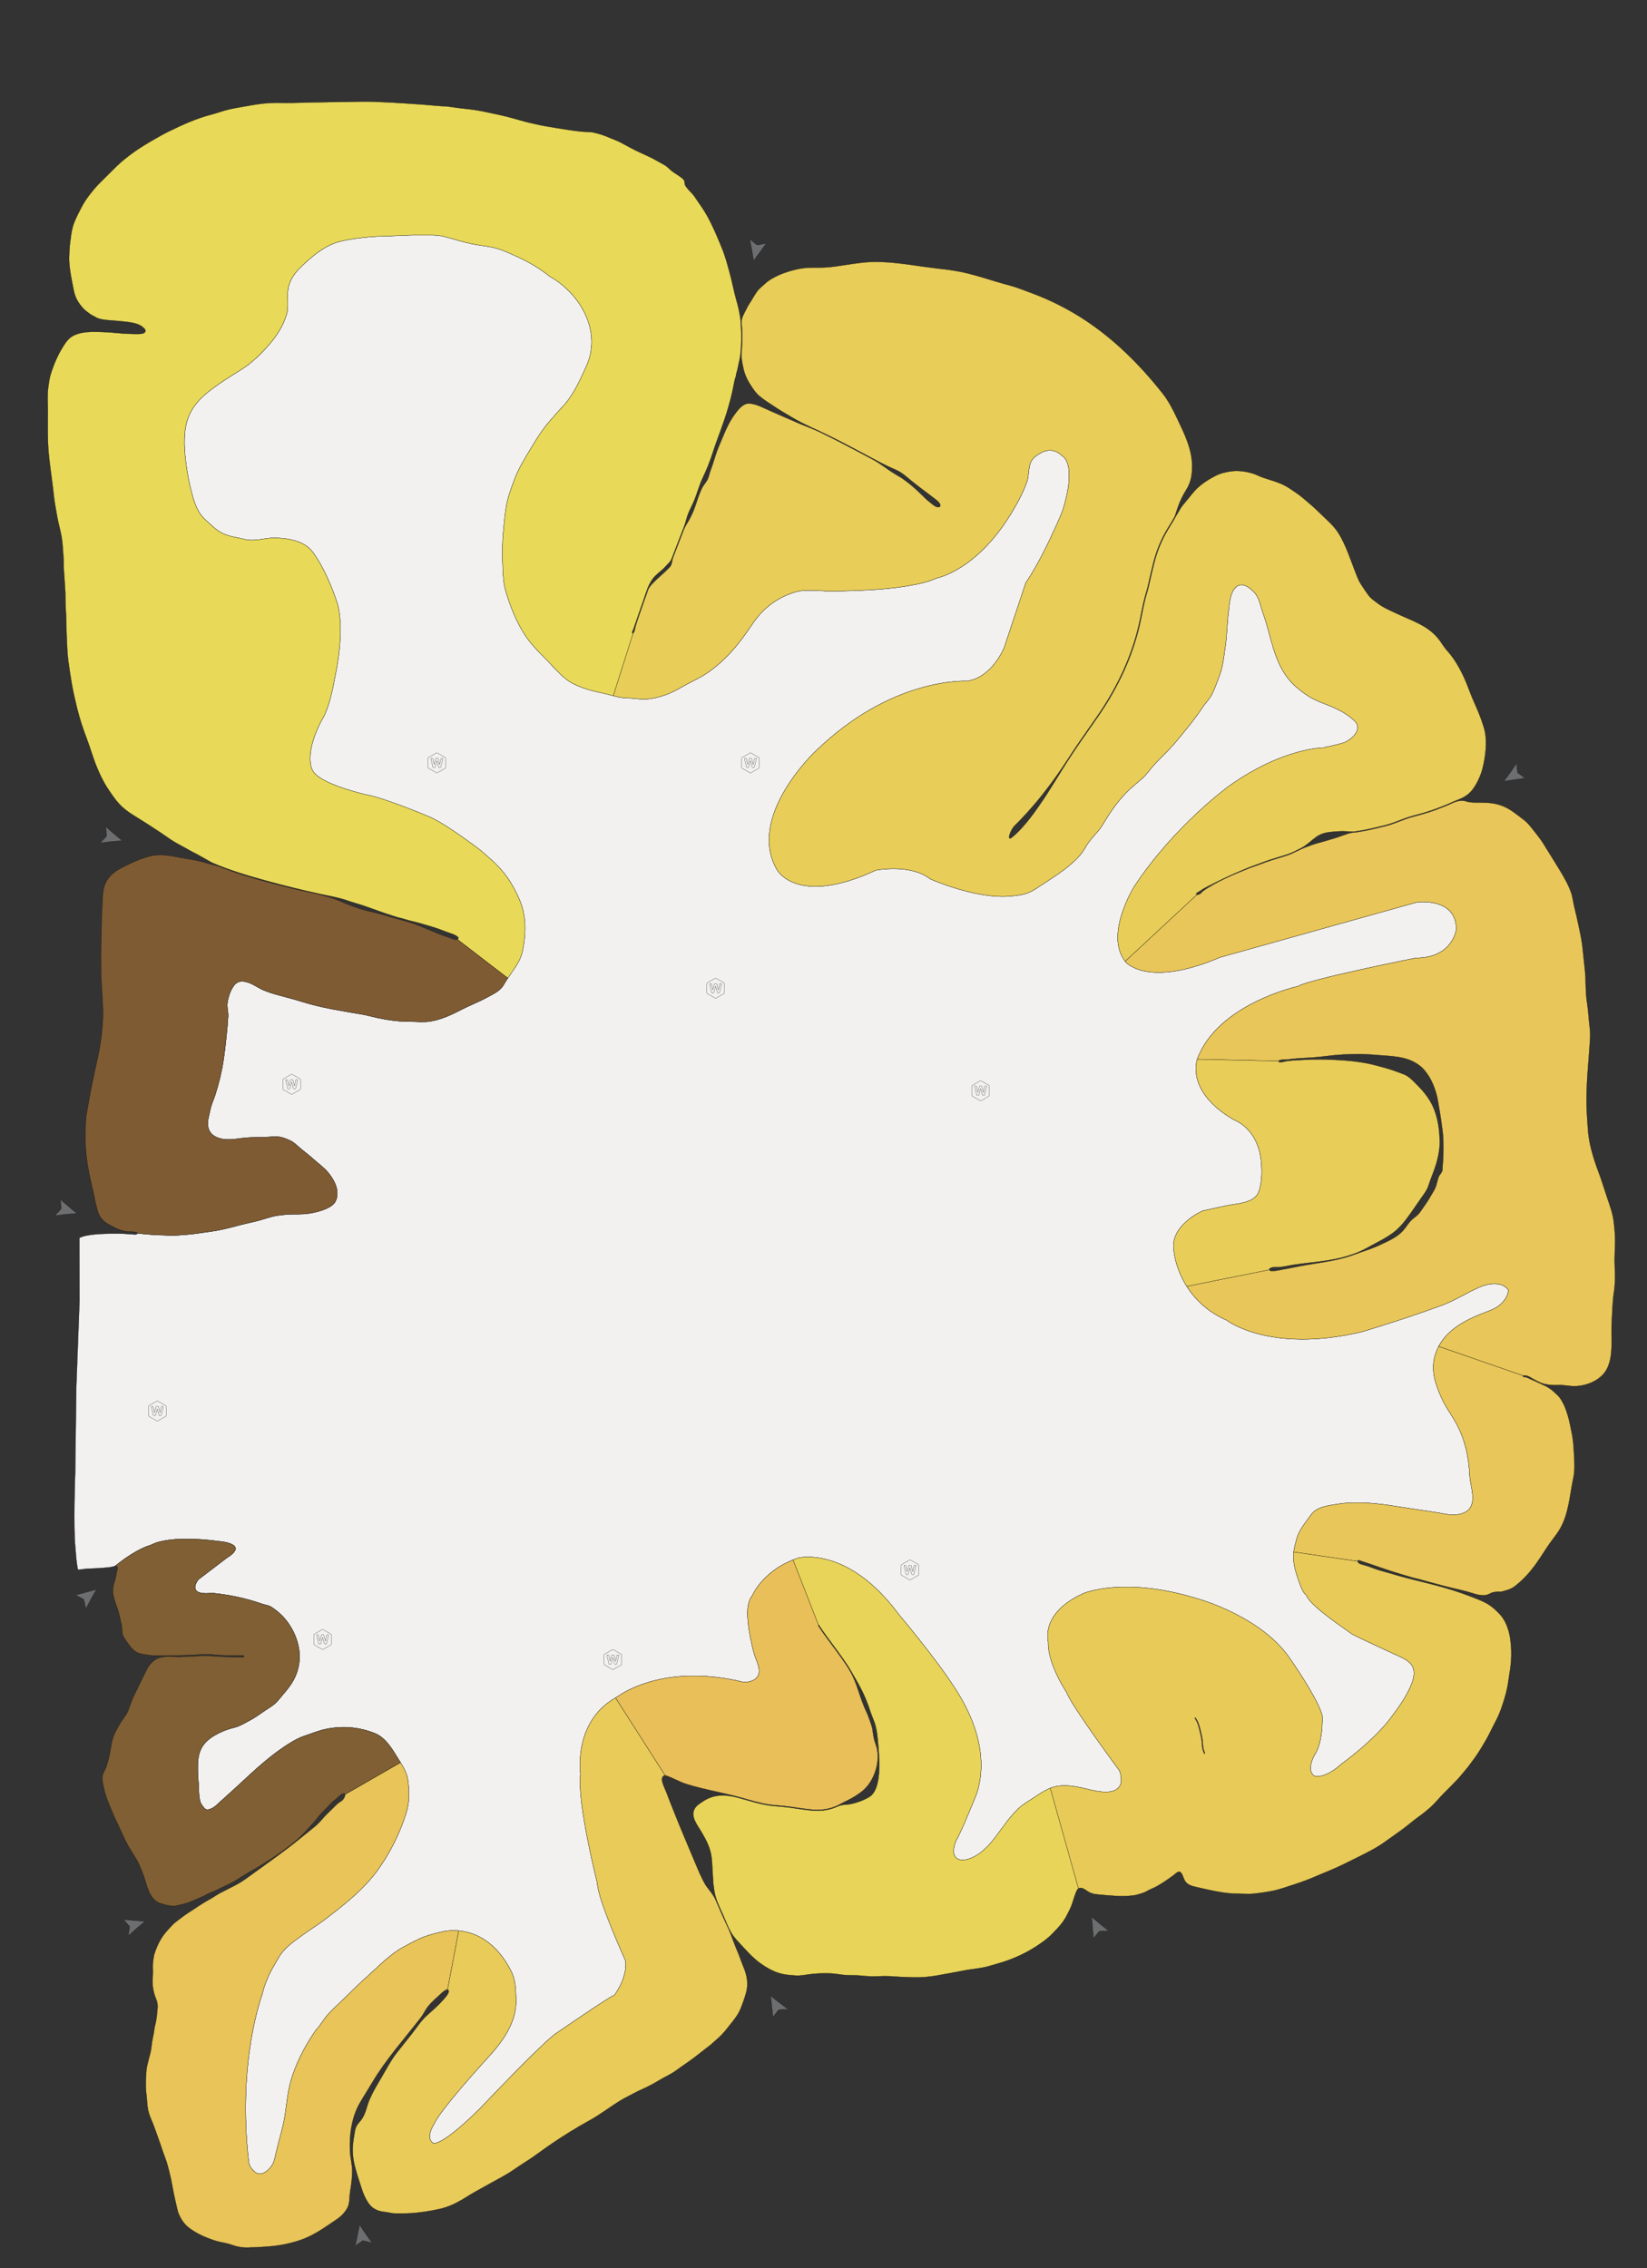 <svg xmlns="http://www.w3.org/2000/svg" viewBox="0 0 856 1179" id="slice-60" class="brain-slice">
<rect x="0" y="0" width="856" height="1179" fill="#333333" stroke="none"/>
<g transform="scale(0.016)">
<g id="278105087" order="11" parent_id="" graphic_group_label_id="265297119" graphic_group_label="Atlas - Human" sub_image_id="102291588" transform=" scale(7.0, 7.0)"><path id="278105106" parent_id="278105087" order="1426" structure_id="9219" d="    M6865.4,5973.808c-60.333,26.489-115.003,62.539-177.569,85.441C6566.6,6103.626,6443.592,6143.708,6320,6181    c-428,102-628-54-628-54c-224-98-244-316-244-316c-26-124,134-192,134-192c47.604-8.948,95.15-22.389,142.752-29.35    c37.484-5.481,96.698-14.312,113.967-53.416c20.775-47.049,18.656-126.54,9.516-175.965    c-10.836-58.604-41.525-113.408-91.666-146.968c-9.611-6.433-19.763-12.139-30.568-16.302c-228-132-170-282-170-282    c94-256,468-338,468-338c52-32,546-131,546-131c172,0,188-133,188-133c0-150-182-126-182-126l-914,256c-338,144-438,22-438,22    c-102-124,39-350,39-350c185-282,439-466,439-466c258-184,448.456-179.23,448.456-179.23l-0.311-2.93    c0.311,2.93,81.19-17.696,88.254-20.817c40.182-17.756,87.133-64.444,46.019-102.031c-44.167-40.378-92.991-60.55-148.168-81.652    c-50.852-19.449-90.979-45.706-130.74-82.848c-33.023-30.849-57.053-69.4-74.732-110.74    c-30.89-72.228-43.176-150.587-70.203-224.138c-11.687-31.805-15.648-68.274-39.238-94.454    c-20.219-22.438-58.074-52.133-86.469-24.812c-28.141,27.102-29.449,78.482-34,114.625c-6.717,53.34-6.784,106.943-14.695,160.197    c-6.855,46.142-10.905,94.213-28.197,138.815c-10.422,26.884-19.607,54.345-32.306,80.286    c-12.332,25.191-30.82,41.754-45.7,64.328c-37.582,57.017-81.903,109.444-125.413,161.958    c-38.548,46.525-86.896,85.429-123.391,133.635c-24.89,32.878-53.832,51.953-84.183,79.804    c-56.163,51.538-92.309,105.807-130.982,169.988c-20.72,34.392-54.046,61.29-74.511,95.915    c-11.448,19.37-23.15,38.025-38.993,54.601c-55.737,58.313-126.965,99.41-193.936,144.053    c-40.073,26.713-70.124,30.863-116.576,35.449C4529.98,4174.991,4316,4079,4316,4079c-92-72-252-40-252-40c-366,170-458-2-458-2    c-144-246,176-548,176-548c358-350,706-328,706-328c118-18,172-156,172-156l100-300c86-126,170-332,170-332c72-228-2-258-2-258    c-29.254-29.252-66.427-32.045-101.198-11.258c-25.994,15.54-41.442,26.907-48.789,57.535    c-5.867,24.458-4.134,50.854-12.583,74.69c-14.391,40.596-33.64,79.897-55.43,117.032c-168,296-364,330-364,330    c-39.44,18.369-83.222,27.5-125.851,34.881c-89.29,15.46-180.375,21-270.845,23.819c-33.09,1.031-66.248,1.829-99.357,1.591    c-54.609-0.394-111.632-11.132-164.772,5.889c-81.614,26.139-145.523,74.882-193.383,146.588    c-60.875,91.208-122.006,167.915-213.352,229.712c-28.052,18.978-56.973,31.777-86.465,47.554    c-30.056,16.079-61.32,35.542-93.113,47.958c-30.507,11.914-69.698,22.243-102.938,23.912c-18.502,0.929-39.266-2.23-58.932-3.895    c-24.719-2.091-46.081-1.094-70.285-6.814c-26.119-6.173-52.403-13.833-78.695-19.279    c-53.704-11.121-121.882-30.611-164.849-65.991c-33.984-27.984-60.746-61.132-92.196-92.398    c-35.409-35.203-70.497-70.97-97.396-113.329c-38.859-61.193-65.631-128.958-86.167-198.247    c-10.266-34.638-12.066-65.976-13.865-101.867c-2.94-58.662-3.104-120.541,2.438-178.041    c5.432-56.35,10.222-121.054,27.96-174.081c15.791-47.207,31.847-92.106,55.99-135.932c13.798-25.047,28.743-49.114,43.558-73.967    c27.19-45.614,52.056-85.815,87.215-126.186c18.979-21.794,37.717-44.012,57.679-64.808    c51.605-53.76,83.625-125.728,113.618-192.965c65.773-147.45-14.071-306.693-138.478-393.956    c-10.425-7.313-21.221-14.315-32.362-20.356c-44.378-35.105-92.938-64.716-144.354-88.32    c-26.557-12.191-53.271-24.451-80.628-34.675c-46.103-17.229-90.202-18.241-137.629-28.156    c-43.674-9.13-86.109-23.162-129.264-34.333c-34.868-9.026-72.476-5.449-107.198-6.148c-35.054-0.707-70.865,0.894-105.884,2.64    c-44.834,2.237-88.872,1.827-133.5,6.006c-41.998,3.932-83.503,9.234-124.49,18.33c-67.374,14.951-119.484,54.232-169.658,99.914    c-48.89,44.513-85.046,85.281-83.83,154.583c0.494,28.16,3.373,56.832-4.166,84.384c-12.303,44.968-39.857,91.931-69.46,127.826    c-40.712,49.362-90.521,99.476-145.365,132.927c-34.871,21.269-69.372,43.208-102.889,66.563    c-74.014,51.573-135.073,104.212-151.463,198.509c-11.584,66.648-2.684,141.689,7.877,208.198    c6.244,39.324,15.315,77.917,25.984,116.203c10.157,36.445,27.59,78.234,56.269,103.489c26.1,22.983,50.223,49.835,82.105,65.005    c31.362,14.923,66.79,18.376,100.112,26.854c49.192,12.515,92.493-6.683,140.975-6.047c21.432,0.281,43.243,1.938,64.382,5.644    c41.684,7.308,84.834,23.673,111.131,58.544c68.996,91.496,113.994,235.487,113.994,235.487    c40.498,130.494-10.5,349.482-10.5,349.482c-26.999,154.492-59.997,194.99-59.997,194.99    c-86.996,164.991-43.498,233.988-43.498,233.988c28.498,62.997,244.488,112.495,244.488,112.495    c88.495,14.999,286.485,98.995,286.485,98.995c73.496,25.499,247.488,158.992,247.488,158.992    c46.498,40.498,74.593,63.021,107.107,102.846c32.6,39.929,59.76,89.164,78.883,137.14    c20.862,52.336,25.772,114.695,19.252,170.274c-4.251,36.233-8.408,71.925-25.625,104.576    c-20.44,38.764-49.501,72.523-70.885,110.263c-16.73,29.526-50.516,43.906-78.98,59.501    c-37.743,20.678-78.288,35.584-116.43,55.458c-45.919,23.926-93.633,46.255-144.986,54.731    c-30.407,5.019-63.267,1.058-95.014,1.05c-51.044-0.011-99.472-6.383-149.091-16.991c-23.672-5.061-47.368-11.99-70.87-16.07    c-92.929-16.132-187.106-29.848-277.848-58.258c-37.175-11.639-74.678-21.19-112.154-31.427    c-22.408-6.12-46.609-13.56-68.036-22.48c-32.247-13.425-58.723-37.762-95.133-41.092c-25.437-2.326-38.751,10.42-51.109,31.256    c-12.054,20.319-19.591,46.27-22.758,69.571c-2.69,19.788,4.326,40.008,3.493,59.961c-0.941,22.563-3.089,45.053-5.277,67.522    c-4.47,45.906-9.428,90.736-15.997,136.003c-8.011,55.21-21.43,108.379-38.243,161.474c-7.493,23.661-18.467,45.476-23.27,69.843    c-4.902,24.866-14.208,50.206-10.733,75.659c3.207,23.49,16.53,40.959,38.311,51.022c36.1,16.679,74.558,11.786,112.615,6.389    c39.105-5.545,78.577-5.255,118.004-6.083c21.534-0.453,44.658-4.322,65.951-0.519c16.292,2.91,33.153,10.407,48.134,17.327    c19.117,8.83,35.645,27.38,51.968,40.444c17.985,14.394,37.038,29.348,53.633,44.273c21.921,19.714,47.222,37.507,66.408,59.757    c18.585,21.55,37.456,51.208,42.966,79.432c4.684,24.001,2.301,53.448-16.457,71.001c-18.649,17.454-47.955,27.535-72.057,34.077    c-28.807,7.818-58.686,11.78-88.536,11.672c-34.226-0.124-67.97,1.229-101.688,6.977c-33.928,5.782-65.966,19.044-99.428,26.739    c-22.37,5.145-43.805,9.788-65.843,15.495c-37.814,9.794-74.057,20-112.707,26.87c-33.819,6.01-67.978,9.801-101.938,14.87    c-27.32,4.078-55.209,4.621-82.733,7.319c-23.155,2.27-44.7-0.112-67.573-1.038c-12.759-0.517-25.654,0.08-38.002-0.996    c-16.753-1.461-32.786-2.968-49.521-4.503c-9.489-0.87-18.884-1.87-28.257-2.733c-0.008,0.828-0.537,1.749-1.824,2.762    c-5.31,4.181-12.896,2.804-19.08,2.153c-7.102-0.747-14.252-0.704-21.371-1.192c-6.755-0.464-13.44-1.572-20.218-1.765    c-9.357-0.265-18.718-0.448-28.079-0.55c-21.085-0.23-42.181-0.054-63.252,0.778c-21.067,0.832-42.159,2.251-63.05,5.166    c-16.393,2.288-33.359,5.194-48.618,11.873c-1.43,0.627-2.844,1.29-4.23,2.008c0,0,0.5,292.5,0.5,294s-15,402-15,402l-5,396.5    c0,0-9.5,247,1,347.5c2.36,30.839,4.359,62.27,10.138,92.682c1.129,5.943,1.105,8.195,7.794,7.23    c15.761-2.272,31.486-4.586,47.422-4.973c24.231-0.587,48.139-2.247,72.256-4.159c12.897-1.022,26.011-2.178,38.454-5.739    c2.35-0.673,5.374-1.785,8.33-2.285c36.236-29.238,106.238-80.894,167.357-97.754c0,0,71.997-49.497,317.984-16.499    c0,0,139.492,10.5,32.998,76.496L920.74,7330.494c0,0-62.997,76.495,64.497,62.996c77.189,7.593,155.792,23.95,229.024,49.657    c15.815,5.552,32.442,6.646,46.359,15.923c34.592,23.058,60.373,47.618,83.12,82.588c30.482,46.863,48.949,102.55,45.951,158.834    c-1.756,32.958-10.847,65.267-26.286,94.411c-13.393,25.282-30.811,46.982-49.27,68.369    c-16.125,18.683-30.603,39.847-51.563,53.547c-23.54,15.387-47.153,31.735-70.684,47.734    c-11.825,8.041-24.458,15.385-37.163,22.159c-22.476,11.984-42.697,24.547-67.495,30.746    c-31.287,7.291-62.137,19.503-89.891,35.62c-50.189,29.146-74.995,64.7-78.854,122.829c-2.338,35.205-0.005,69.494,2.95,104.76    c2.1,25.05-1.188,75.976,15.795,96.766c10.004,12.246,13.835,25.794,35.061,19.635c21.888-6.351,39.936-26.682,56.397-41.472    c27.511-24.72,55.114-49.335,82.171-74.528c74.213-69.105,150.798-140.695,237.918-193.483    c20.237-12.262,41.392-23.7,63.936-31.126c34.7-11.432,67.219-25.47,103.617-32.56c76.589-14.919,149.56-8.383,222.035,20.038    c50.669,19.869,81.572,73.135,108.714,117.441c3.711,6.059,7.604,12.221,11.486,18.492c10.358,16.733,20.636,34.266,27.162,52.837    c9.482,26.987,10.78,58.795,11.752,87.257c1.298,37.969-5.279,75.82-18.288,111.476c-4.322,13.903-9.405,27.681-14.711,41.271    c-27.826,71.259-64.21,139.676-108.571,202.016c-67.928,95.459-163.754,169.66-255.948,239.361    c-28.966,21.899-60.369,40.373-89.396,61.869c-36.343,26.912-81.206,55.873-107.459,93.404    c-11.564,16.533-21.362,35.906-31.836,53.498c-24.963,41.925-44.194,87.4-55.045,135.04c0,0-116.994,310.48-61.498,778.454    c2.165,18.258,22.045,43.566,38.648,49.994c18.285,7.078,35.508-2.475,49.109-14.584c25.534-22.734,29.441-40.859,36.552-72.902    c3.729-16.805,8.244-33.145,12.226-49.455c8.142-33.346,18.554-67.615,25.534-101.961c12.681-62.4,15.09-128.843,32.726-189.859    c21.173-73.255,57.531-147.15,99.489-210.699c7.487-11.34,14.78-23.232,23.691-32.986c16.561-18.127,27.749-40.014,43.754-58.673    c29.479-34.37,64.857-63.581,96.658-95.645c29.899-30.146,60.593-59.518,92.257-87.807    c51.372-45.896,105.191-102.938,166.956-135.874c33.991-18.125,68.784-38.156,105.779-50.564    c22.368-7.503,45.344-13.89,67.576-18.425c9.369-2.757,21.265-4.735,31.764-5.901c17.051-1.894,34.234-2.005,51.254-0.43    c37.345,3.459,73.898,15.047,106.521,33.784c36.502,20.966,67.738,50.293,93.188,83.739    c16.139,21.209,30.062,44.004,42.354,67.637c22.737,43.721,22.136,86.601,23.852,134.668    c3.729,104.45-62.584,195.198-129.941,268.473c-0.082,0.089-221.994,241.5-250.487,308.984c0,0-41.998,61.497-4.5,88.496    c0,0,31.499,22.499,215.989-158.992c0,0,304.484-322.484,359.982-353.982c0,0,245.988-169.491,265.487-173.991    c0,0,58.497-74.996,52.497-157.492c0,0-128.994-281.985-131.993-362.981c0,0-94.496-373.482-77.996-505.476    c0,0-34.971-241.882,162.222-353.678c0.101-0.058,0.21-0.12,0.313-0.18c4.812-2.751,12.099-7.426,16.563-10.477    c41.026-28.039,237.147-144.014,573.865-63.147c18.758,1.559,40.563-0.961,56.183-12.208    c42.009-30.252,5.595-84.524-4.024-121.285c-12.433-47.514-22.831-95.75-27.621-145.105    c-3.836-39.533-6.132-90.457,20.461-123.383c0,0,45.582-108.534,188.637-164.761c8.293-3.26,16.894-6.354,25.853-9.23    c0,0,227.988-56.996,463.477,260.987c31.138,36.739,64.892,78.481,95.855,117.589c59.085,74.625,117.179,150.57,168.8,230.604    c68.307,105.902,120.357,230.716,118.634,358.588c-0.574,42.606-7.111,85.126-20.307,125.678c0,0-70.498,176.992-94.496,215.99    c0,0-37.497,77.997,16.5,91.496c0,0,70.496,19.499,163.491-103.495c34.313-45.382,65.682-93.707,107.128-133.128    c19.726-18.762,41.453-31.556,64.086-46.088c1.782-1.145,3.555-2.293,5.319-3.444c0.08-0.052,0.159-0.104,0.239-0.156    c25.686-16.766,49.826-34.042,78.646-45.633c0.015-0.006,0.029-0.013,0.044-0.019c0.843-0.338,1.674-0.691,2.524-1.021    c46.109-17.815,95.259-11.085,142.166-1.163c45.08,9.534,154.46,45.974,180.691-13.616c8.064-18.321,2.667-46.598-3.373-64.717    c0,0-224.989-302.984-245.988-364.481c0,0-88.494-130.493-85.495-233.988c0,0-38.999-133.494,163.491-224.989    c0,0,193.492-83.995,547.474,29.999c0,0,284.986,82.496,412.479,274.486c0,0,127.493,181.49,148.492,262.486    c0,0,6,121.494-35.998,182.991c0,0-43.497,74.997,3,98.995c0,0,47.996,10.498,121.493-56.998c0,0,154.492-109.494,238.488-226.488    c6.914-9.027,13.578-18.247,20.101-27.561c26.318-37.581,52.059-77.451,68.367-120.542c7.295-19.278,11.643-37.588,9.277-58.044    c-3.693-31.94-29.908-49.038-57.247-62.34c0,0-232.488-106.494-233.988-110.994S6085.015,7459.511,6064,7407    c-2.626-6.562-8.156-7.664-12.409-14.136c-15.03-22.872-24.971-56.302-33.571-82.3c-9.785-29.578-15.737-56.723-15.829-88.527    c-0.084-29.077,7.923-54.229,15.365-81.836c10.904-40.447,42.403-75.993,65.965-109.675    c26.512-37.897,80.578-43.035,121.343-49.662c89.633-14.579,185.36-4.183,274.938,10.313c34.057,5.511,67.52,9.818,101.876,15.477    c39.354,6.482,80.516,11.179,118.775,18.909c29.908,6.043,63.792,7.995,92.726-4.611c69.494-30.278,29.525-118.356,26.762-173.917    c-4.454-89.504-22.086-168.437-65.362-246.543c-21.2-38.262-46.688-71.439-64.693-111.46    c-28.038-62.321-50.733-127.064-31.376-195.772c33.74-119.77,146.658-170.508,253.492-210.26c86-32,88-96,88-96    C6969.606,5945.408,6906.442,5955.788,6865.4,5973.808z" style="stroke:black;fill:#f2f1f0"/></g>
<g id="278105109" order="12" parent_id="" graphic_group_label_id="266932194" graphic_group_label="Atlas - Human Gyri" sub_image_id="102291588" transform=" scale(7.0, 7.0)"><path id="278105149" parent_id="278105109" order="6" structure_id="4054" d="    M3491.612,7403.985c-26.593,32.926-24.297,83.85-20.461,123.383c4.79,49.355,15.188,97.592,27.621,145.105    c9.619,36.761,46.034,91.033,4.024,121.285c-15.619,11.247-37.425,13.767-56.183,12.208    c-336.718-80.866-532.839,35.108-573.865,63.147c-4.464,3.051-11.751,7.726-16.563,10.477l230.191,360.326    c9.179,0.604,26.777,9.511,73.623,30.417c54.377,24.268,195.783,49.631,270.649,70.136c12.088,3.311,23.416,6.539,34.371,9.661    c49.621,14.144,88.815,25.315,144.653,29.11c34.605,2.352,65.868,6.98,93.451,11.065c67.126,9.938,120.147,17.791,181.251-10.047    c13.309-6.063,27.979-14.958,42.959-21.925c28.666-13.333,60.049-32.944,80.666-51.333c45.782-40.835,75.975-121.881,62-190    c-5.334-26-14.659-31.907-21.334-92c-1.333-12-21.311-65.771-24-71.333c-39.333-81.334-43.396-134.909-80.401-198.754    c-21.146-36.483-51.389-77.19-80.635-116.557c-23.544-31.69-47.89-64.46-66.654-94.029c-0.592-0.933-0.316-2.168,0.617-2.76    c0.18-0.114,0.372-0.187,0.567-0.237l-117.91-302.107C3537.194,7295.451,3491.612,7403.985,3491.612,7403.985z" style="stroke:black;fill:#e8bf59"/><path id="278105151" parent_id="278105109" order="21" structure_id="4048" d="    M2077.447,8961.012c-10.499,1.166-22.395,3.145-31.764,5.901c-22.231,4.535-45.208,10.922-67.576,18.425    c-36.996,12.408-71.789,32.439-105.779,50.564c-61.765,32.936-115.584,89.979-166.956,135.874    c-31.665,28.289-62.358,57.661-92.257,87.807c-31.801,32.063-67.179,61.274-96.658,95.645    c-16.005,18.659-27.193,40.546-43.754,58.673c-8.911,9.754-16.205,21.646-23.691,32.986    c-41.958,63.549-78.316,137.444-99.489,210.699c-17.636,61.017-20.045,127.459-32.726,189.859    c-6.979,34.346-17.392,68.615-25.534,101.961c-3.982,16.311-8.497,32.65-12.226,49.455c-7.111,32.043-11.018,50.168-36.552,72.902    c-13.601,12.109-30.824,21.662-49.109,14.584c-16.604-6.428-36.483-31.736-38.648-49.994    c-55.496-467.974,61.498-778.454,61.498-778.454c10.852-47.64,30.083-93.115,55.045-135.04    c10.474-17.592,20.271-36.965,31.836-53.498c26.253-37.531,71.116-66.492,107.459-93.404c29.027-21.496,60.43-39.97,89.396-61.869    c92.194-69.701,188.021-143.902,255.948-239.361c44.361-62.34,80.745-130.757,108.571-202.016    c5.307-13.59,10.389-27.367,14.711-41.271c13.009-35.655,19.586-73.507,18.288-111.476c-0.973-28.462-2.271-60.27-11.752-87.257    c-6.525-18.571-16.804-36.104-27.162-52.837l-257.028,147.741c1.623,6.241-5.843,18.632-8.486,22.312    c-6.437,8.959-15.236,11.672-23.588,18.443c-9.142,7.412-17.246,16.338-25.676,24.628c-11.737,11.542-23.735,22.822-35.188,34.651    c-10.681,11.032-20.027,23.277-30.892,34.101c-9.329,9.292-19.506,17.67-29.79,25.874c-36.725,29.302-72.502,59.394-109.94,87.877    c-39.219,29.839-79.159,58.726-119.167,87.492c-24.517,17.629-49.087,35.234-73.479,53.029    c-19.226,14.025-39.551,26.554-60.821,37.234c-21.33,10.712-42.456,21.882-63.744,32.672    c-14.168,7.18-27.369,17.394-41.267,25.074c-29.335,16.215-53,31-83,51.5c-5.786,3.953-25.838,16.382-31.5,20.5    c-22,16-31.22,22.196-51.5,38.5c-11.75,9.444-16.5,16-27.5,27.5c-10,10.455-25.577,28.673-33.499,40.998    c-12.024,18.708-21.998,38.79-29.729,59.64c-2.643,7.128-4.982,14.417-7.332,21.617c-1.986,6.087-1.813,12.277-3.196,18.495    c-4.784,21.482-2.747,44.176-2.743,65.999c0.002,10.954-0.994,21.276-1.5,32.036c-1.39,29.512,4.44,61.398,15.977,88.644    c5.936,14.018,8.571,28.37,7.021,43.589c-2.691,26.42-3.953,51.992-11.012,77.956c-3.292,12.11-4.346,24.279-6.307,36.604    c-2.079,13.065-5.715,25.832-7.652,38.923c-2.748,18.572-3.955,37.338-8.574,55.594c-4.763,18.822-10.078,37.492-14.45,56.414    c-4.786,20.712-4.989,41.596-6.002,63.242c-0.526,11.252-0.496,22.753-0.5,34c-0.007,18.945,3.123,37.68,4.747,56.512    c1.577,18.291,2.347,36.678,6.208,54.685c4.709,21.962,14.415,42.082,22.764,62.78c7.963,19.743,14.522,40.037,21.838,60.022    c8.231,22.483,15.861,45.179,23.528,67.858c7.464,22.078,16.893,44.109,22.734,66.665c5.598,21.613,11.339,42.597,15.763,64.466    c4.728,23.365,8.491,46.916,13.42,70.241c5.104,24.155,10.874,48.273,16.392,72.337c2.421,10.558,6.912,19.994,11.717,29.648    c9.399,18.885,21.249,35.014,37.513,48.154c35.386,28.586,76.611,46.293,119.384,61.027c19.363,6.672,38.226,9.713,57.829,13.854    c16.136,3.408,31.377,10.219,47.398,14.164c17.424,4.291,35.505,6.416,53.449,5.863c39.032-1.202,77.57-3.289,116.432-7.015    c13.813-1.325,36.046-4.854,49.384-7.513c112.504-22.435,156.5-56,247-117.5c19.105-12.983,39.786-34.125,49.641-55.316    c10.133-21.794,7.356-48.535,11.135-71.788c5.124-31.538,9.803-63.365,9.802-95.39c-0.001-31.461-8.914-61.254-10.372-92.408    c-3.625-77.494,7.866-159.329,46.462-225.744c18.361-31.595,37.999-61.758,56.687-93.37    c63.661-107.687,148.615-201.759,225.071-300.72c13.205-17.091,21.801-37.555,35.518-54.372    c16.468-20.191,35.377-35.338,53.931-53.239c5.647-5.449,25.112-24.29,35.05-22.691l51.777-273.379    C2111.682,8959.007,2094.498,8959.118,2077.447,8961.012z" style="stroke:black;fill:#e8c459"/><path id="278105153" parent_id="278105109" order="30" structure_id="4045" d="    M6658.508,6293.26c-19.357,68.708,3.338,133.451,31.376,195.772c18.005,40.021,43.493,73.198,64.693,111.46    c43.276,78.106,60.908,157.039,65.362,246.543c2.764,55.561,42.732,143.639-26.762,173.917    c-28.934,12.606-62.817,10.654-92.726,4.611c-38.26-7.73-79.422-12.427-118.775-18.909c-34.356-5.658-67.819-9.966-101.876-15.477    c-89.577-14.496-185.305-24.893-274.938-10.313c-40.765,6.627-94.831,11.765-121.343,49.662    c-23.562,33.682-55.061,69.228-65.965,109.675c-5.742,21.299-11.804,41.144-14.243,62.45l297.047,43.357    c-1.754-9.081,13.014-2.392,18.006-0.772c59.805,19.396,119.84,42.02,180.744,59.822c18.319,5.355,36.563,10.97,54.891,16.293    c7.503,2.18,15.18,3.449,22.667,5.446c54.993,14.668,109.668,30.584,165.079,43.642c22.229,5.237,44.537,10.078,66.545,16.204    c26.653,7.419,58.896,21.021,87.085,16.163c9.493-1.636,17.123-6.979,26.027-10.376c15.03-5.732,29.634-5.439,45.534-5.439    c21.613-5.842,42.098-9.991,60.404-23.651c41.022-30.615,76.27-70.815,105.493-112.69c19.649-28.151,37.45-57.543,57.119-85.681    c15.171-21.702,32.476-41.979,46.24-64.651c44.353-73.054,47.633-160.764,65.143-242.311c6.938-32.313,5.327-65.675,3.562-98.438    c-1.734-32.206-2.918-63.948-8.561-95.791c-3.299-18.625-7.344-37.105-11.154-55.629c-5.891-28.63-14.603-57.701-26.019-84.648    c-3.817-9.011-9.104-17.673-14.005-26.144c-9.556-16.516-21.76-26.188-35.489-39.012c-14.646-13.681-31.762-23.839-50.113-31.704    c-16.849-7.223-32.898-16.24-50.031-22.813c-6.692-2.566-12.204-5.479-18.443-8.552c-3.534-1.74-8.489-3.299-12.298-4.124    c-2.781-0.603-9.253,0.16-10.777-2.478c-1.195-2.069-0.967-3.399,0.147-4.207l-391.873-136.033    C6669.061,6262.22,6663.059,6277.106,6658.508,6293.26z" style="stroke:black;fill:#e8c659"/><path id="278105129" parent_id="278105109" order="33" structure_id="4039" d="    M7488.239,5667.268c-4.497-35.616-16.914-70.269-28.739-104.781c-10.429-30.436-20.503-63.039-30.991-93.978    c-6.021-17.763-12.825-34.641-19.262-52.507c-2.681-7.439-5.061-15.554-7.743-23.003c-4.663-12.953-8.456-26.978-12.283-40.219    c-10.53-36.432-18.037-73.823-20.402-111.72c-2.324-37.233-5.716-74.593-6.473-112.024    c-2.105-104.152,10.648-208.069,16.654-312.036c1.719-29.768-3.344-56.642-6-86c-1.657-18.322-4.172-49.924-7-68    c-3.767-24.069-6.423-51.245-7.102-75.621c-0.774-27.813-1.105-55.674-3.894-83.381c-3.501-34.796-7.596-69.325-10.997-103.997    c-3.424-34.906-10.929-68.268-18.045-102.011c-6.197-29.384-12.792-58.689-20.068-87.825c-5.594-22.399-8.035-47.563-15.648-69.19    c-9.744-27.675-24.094-54.612-38.982-80.239c-23.067-39.705-47.857-78.017-71.869-117.243    c-12.56-20.516-25.661-42.425-40.645-61.247c-7.17-9.006-13.582-17.734-20.779-26.671c-14.442-17.935-27.069-35.561-45.748-49.788    c-30.74-23.41-62.258-50.411-98.448-64.843c-35.315-14.083-68.386-16.231-106.256-16.276c-10.581-0.013-21.16-0.029-31.733-0.535    c-8.95-0.429-17.896-1.385-26.643-3.382c-5.537-1.264-10.773-3.747-16.447-4.425c-26.276-3.142-48.35,8.512-71.469,18.971    c-7.248,3.279-14.633,6.26-22.1,9.002c-5.399,1.982-10.982,4.032-16.365,6.272c-39.141,16.292-84.768,29.028-124.238,39.337    c-21.506,5.617-42.751,13.737-63.297,21.589c-22.441,8.576-45.647,17.445-69.223,23.058c-6.03,1.436-12.06,2.889-18.091,4.342    c-15.971,3.849-31.943,7.696-47.986,11.234c-16.167,3.565-32.406,6.822-48.755,9.445c-6.155,0.988-12.28,2.18-18.469,2.95    c-6.066,0.756-12.196,0.896-18.246,1.795c-14.848,2.208-28.908,7.775-42.935,12.888c-15.134,5.516-30.628,10.533-46.089,15.291    c-15.977,4.917-32.027,9.585-48.112,14.129c-8.927,2.521-17.865,5.004-26.808,7.468c-17.341,4.778-34.262,11.555-51.539,17.902    c-31.688,11.644-58.55,29.395-91.191,39.466c-7.219,2.228-14.463,4.43-21.717,6.636c-31.724,9.647-64.526,19.623-95.842,31.919    c-20.064,7.879-40.127,13.766-60.105,21.862c-37.869,15.348-72.457,29.436-109.253,47.222    c-32.225,15.576-68.098,34.631-97.297,55.577c-6.741,4.838-11.675,13.315-19.637,16.221c-2.112,0.771-6.701,1.858-9.818,1.108    l-332.904,309.482c0.911,1.177,1.837,2.348,2.79,3.507c0,0,100,122,438-22l914-256c0,0,182-24,182,126c0,0-16,133-188,133    c0,0-494,99-546,131c0,0-374,82-468,338c0,0-0.113,0.293-0.306,0.853l378.743,8.448c0.221-0.483,0.484-0.991,0.843-1.551    c4.098-6.405,31.896-4.668,40.247-5.676c15.637-1.887,31.233-4.198,46.973-5.071c43.955-2.439,88.039-4.709,132.383-10.602    c50.01-6.645,102.156-9.404,152.619-9.399c34.049,0.002,67.922,3.485,101.85,5.873c18.352,1.291,36.722,2.446,55.007,4.515    c33.359,3.773,67.468,10.234,97.282,26.373c24.468,13.245,41.076,27.057,57.791,49.774c18.645,25.339,31.537,52.564,41.069,81.973    c6.052,18.665,10.426,37.595,13.501,56.988c2.521,15.897,5.374,31.639,8.094,47.528c3.41,19.932,6.277,40.66,8.96,60.725    c2.181,16.308,4.646,33.282,5.728,49.814c1.119,17.092,1.218,34.185,1.216,51.437c-0.003,28.036-0.601,55.75-3.663,83.633    c-0.923,8.397,0.637,17.948-2.465,25.844c-3.785,9.635-12.697,16.53-16.33,26.521c-5.063,13.927-7.521,28.519-12.117,42.316    c-5.493,16.495-17.272,32.746-25.645,47.962c-14.021,25.485-32.201,48.697-48.499,72.739    c-8.16,12.037-18.839,19.698-30.228,28.234c-19.707,14.771-32.312,39.606-48.979,57.725    c-26.439,28.742-59.295,43.499-93.486,59.838c-21.146,10.106-43.435,19.763-65.589,27.187    c-27.106,9.082-53.364,18.986-80.237,28.339c-78.471,27.311-163.517,33.834-244.69,50.039    c-23.826,4.756-47.65,9.532-71.569,13.805c-6.463,1.154-62.873,15.015-64.346,1.764l-383.101,76.89    c35.962,57.052,93.423,117.123,184.944,157.164c0,0,200,156,628,54c123.592-37.292,246.6-77.374,367.831-121.751    c62.566-22.902,117.236-58.952,177.569-85.441c41.042-18.02,104.206-28.399,134.6,13.192c0,0-2,64-88,96    c-92.426,34.391-189.393,77.015-235.718,165.435l391.873,136.033c4.13-2.992,20.53,1.25,22.672,2.17    c9.393,4.033,17.625,10.144,26.729,14.696c6.479,3.241,12.881,6.627,19.259,10.057c29.871,16.064,63.955,18.021,97.186,16.609    c20.96-0.89,42.098,4.069,63,5c59.766,2.66,131.965-25.229,159.996-80.44c31.792-62.622,18.21-142.831,21.999-210.368    c2.771-49.38,3.154-98.568,10.767-147.428c5.674-36.431,5.348-76.935,3.467-114.764c-1.814-36.523,0.589-73.063,1.463-109.575    C7495.52,5735.867,7492.569,5701.56,7488.239,5667.268z" style="stroke:black;fill:#e8c659"/><path id="278105132" parent_id="278105109" order="39" structure_id="4060" d="    M7011.331,7632.669c-2.215-22.603-4.598-43.79-11.249-65.667c-7.828-25.749-19.109-51.201-36.999-71.613    c-17.989-20.526-42.506-42.411-66.592-55.299c-22.896-12.251-47.315-21.304-71.47-30.707    c-56.863-22.136-113.99-39.408-173.023-54.733c-54.375-14.118-109.155-26.642-163.262-41.79    c-15.548-4.354-31.047-8.879-46.499-13.563c-23.542-7.135-47.677-12.557-70.532-21.799c-13.759-5.563-27.984-9.82-42.194-14.054    c-9.759-2.907-26.109-4.997-29.047-16.918c-0.045-0.182-0.071-0.347-0.104-0.518l-297.047-43.357    c-0.722,6.31-1.141,12.742-1.122,19.386c0.092,31.805,6.044,58.949,15.829,88.527c8.601,25.998,18.541,59.428,33.571,82.3    c4.253,6.472,9.783,7.574,12.409,14.136c21.015,52.511,203.974,169.479,205.474,173.979s233.988,110.994,233.988,110.994    c27.339,13.302,53.554,30.399,57.247,62.34c2.365,20.456-1.982,38.766-9.277,58.044c-16.309,43.091-42.049,82.961-68.367,120.542    c-6.522,9.313-13.187,18.533-20.101,27.561c-83.996,116.994-238.488,226.488-238.488,226.488    c-73.497,67.496-121.493,56.998-121.493,56.998c-46.497-23.998-3-98.995-3-98.995c41.998-61.497,35.998-182.991,35.998-182.991    c-20.999-80.996-148.492-262.486-148.492-262.486c-127.493-191.99-412.479-274.486-412.479-274.486    c-353.981-113.994-547.474-29.999-547.474-29.999c-202.49,91.495-163.491,224.989-163.491,224.989    c-2.999,103.495,85.495,233.988,85.495,233.988c20.999,61.497,245.988,364.481,245.988,364.481    c6.04,18.119,11.438,46.396,3.373,64.717c-26.231,59.59-135.611,23.15-180.691,13.616c-46.907-9.922-96.057-16.652-142.166,1.163    c-0.851,0.329-1.682,0.683-2.524,1.021l130.879,465.775c3.01-2.164,6.667-3.312,11.231-2.781    c15.731,1.827,23.922,12.03,37.338,19.05c12.908,6.753,24.559,9.766,38.859,11.001c55.344,4.777,110.276,11.936,165.831,4.996    c10.931-1.366,21.796-4.223,32.025-7.329c12.711-3.859,23.479-7.388,34.866-14.179c14.451-8.619,29.9-13.242,44.311-21.484    c25.993-14.863,51.68-32.441,75.806-50.158c10.693-7.854,26.276-26.924,37.329-10.725c9.667,14.17,11.389,33.354,24.2,45.4    c11.633,10.939,26.915,15.053,42.058,18.535c54.718,12.584,111.096,26.373,167.229,30.604c19.482,1.469,39.048,0.666,58.551,1.67    c13.192,0.68,29.479,0.783,43.304-0.654c29.079-3.025,57.013-7.188,85.69-12.699c37.021-7.115,71.715-20.694,107.643-31.981    c19.967-6.272,46.667-16,66.667-24c33.656-13.463,49.333-21.334,91.843-38.496c42.009-16.96,92.42-42.528,132.824-62.838    c46.566-23.407,85.352-41.97,127.529-72.713c31.282-22.802,63.581-44.212,94.166-67.965c17.74-13.777,34.766-28.39,52.971-41.584    c30.979-22.452,63.334-47.362,88.318-76.148c12.886-14.847,26.898-28.54,40.348-42.927c10.507-11.239,22.257-21.511,32.67-32.993    c11.81-13.022,25.125-24.448,36.181-38.21c11.622-14.464,28.981-33.685,40.483-48.794c6.55-8.604,20.406-27.253,26.666-36    c15.667-21.891,26.667-38.667,52.915-83.613c11.765-20.146,21.599-40.96,32.335-62.135c5.838-11.513,11.942-23.412,17.918-34.954    c16.315-31.517,26.835-65.145,37.314-99.148c8.147-26.438,14.227-53.784,17.932-81.206c2.663-19.708,6.232-39.279,8.948-58.979    C7013.486,7706.563,7014.751,7667.584,7011.331,7632.669z M5590.491,8138.833c-0.265,0.119-0.542,0.176-0.815,0.176    c-0.765,0-1.494-0.441-1.826-1.185c-8.271-18.487-8.931-28.368-9.842-42.045c-0.704-10.551-1.579-23.682-6.606-45.099    c-0.802-3.418-1.568-6.789-2.325-10.116c-5.533-24.342-10.313-45.364-24.209-65.465c-0.628-0.909-0.4-2.154,0.508-2.783    c0.91-0.627,2.154-0.4,2.783,0.508c14.335,20.736,19.428,43.138,24.818,66.854c0.755,3.318,1.52,6.681,2.319,10.089    c5.102,21.737,5.989,35.05,6.703,45.747c0.884,13.262,1.522,22.843,9.501,40.678    C5591.951,8137.199,5591.5,8138.383,5590.491,8138.833z" style="stroke:black;fill:#e8ca59"/><path id="278105114" parent_id="278105109" order="42" structure_id="4051" d="    M2855.873,7879.771c-197.193,111.796-162.222,353.678-162.222,353.678c-16.5,131.993,77.996,505.476,77.996,505.476    c3,80.996,131.993,362.981,131.993,362.981c6,82.496-52.497,157.492-52.497,157.492c-19.499,4.5-265.487,173.991-265.487,173.991    c-55.498,31.498-359.982,353.982-359.982,353.982c-184.491,181.491-215.989,158.992-215.989,158.992    c-37.498-26.999,4.5-88.496,4.5-88.496c28.494-67.484,250.406-308.896,250.487-308.984    c67.357-73.274,133.67-164.022,129.941-268.473c-1.716-48.067-1.115-90.947-23.852-134.668    c-12.292-23.633-26.215-46.428-42.354-67.637c-25.449-33.446-56.686-62.773-93.188-83.739    c-32.623-18.737-69.176-30.325-106.521-33.784l-51.777,273.379c2.205,0.355,3.943,1.711,4.955,4.446    c4.366,11.804-20.479,37.488-26.963,44.862c-22.948,26.099-49.542,48.453-75.275,71.669    c-26.462,23.873-46.999,56.775-69.275,84.864c-22.762,28.699-45.524,57.399-68.286,86.1    c-28.141,35.482-49.481,77.789-72.707,116.76c-19.819,33.254-39.584,66.426-54.825,102.09    c-12.132,28.391-16.634,60.004-33.346,86.361c-8.129,12.82-19.937,22.939-27.044,36.518c-8.073,15.424-8.297,31.598-11.419,48.342    c-6.913,37.072-8.536,71.987-2.038,109.393c7.504,43.197,22.247,83.625,35.3,125.302c8.792,28.074,20.843,58.175,39.785,81.817    c16.966,21.178,44.076,31.186,70.523,33.309c15.711,1.262,30.57,6.732,46.132,6.743c24.828,0.017,48.613,0.608,73.376-0.9    c45.284-2.759,92.609-10.376,136.85-20.304c20.364-4.568,49.517-15.424,68-24.666c46.667-23.334,58.325-34.811,93.333-54    c44.476-24.383,85.888-48.411,130.392-72.329c31.119-16.725,57.875-36.836,87.718-56.352    c16.409-10.731,31.93-20.104,47.709-30.987c30.548-21.068,58.953-42.777,89.589-63.55    c57.781-39.177,115.924-75.449,177.722-109.351c39.734-21.798,74.869-48.099,115.17-74.636c39.204-25.814,53.032-31.463,87-49.505    c46.046-24.457,61.418-26.162,120.266-61.836c25.28-15.324,52.122-26.397,76.17-43.805c17.822-12.9,35.771-25.627,53.927-38.053    c36.921-25.269,67.751-51.948,103.668-78.93c11.912-8.949,27.293-24.402,38.667-34c22.056-18.612,38.204-40.384,56.13-62.928    c17.411-21.896,36.047-44.43,47.021-70.398c10.233-24.212,18.683-49.113,26.253-74.299c13.333-44.36,4.958-85.13-12.555-126.559    c-9.439-22.331-16.606-45.553-26.259-67.799c-11.947-27.535-21.689-55.811-32.632-83.74    c-10.564-26.964-23.875-52.701-35.628-79.143c-11.37-25.58-22.512-51.263-33.48-77.018c-9.651-22.664-26.184-41.188-40.667-60.785    c-13.278-17.966-23.198-40.867-33.017-61.332c-5.373-11.198-59.267-141.014-73.833-175.001c-16-37.333-66.853-163.989-74-183.999    c-15.132-42.37-37.735-76.342-22-92.667c2.567-2.663,4.982-4.018,9.043-3.75l-230.191-360.326    C2856.083,7879.65,2855.974,7879.713,2855.873,7879.771z" style="stroke:black;fill:#e8cb59"/><path id="278105127" parent_id="278105109" order="45" structure_id="4029" d="    M5890.541,5890.138c4.093-11.768,33.063-8.834,42.266-9.251c23.696-1.073,47.086-7.536,70.536-11.061    c89.066-13.385,180.252-16.386,266.104-46.265c5.114-1.78,10.246-3.544,15.388-5.31c26.72-9.177,51.18-22.385,75.825-35.988    c36.31-20.042,74.183-38.119,107.229-63.478c34.151-26.205,58.69-60.86,83.356-95.633c14.928-21.045,29.196-42.555,44.059-63.627    c12.943-18.352,26.765-35.478,33.693-57.601c10.913-34.845,26.136-67.209,36.37-102.568c6.93-23.939,12.13-48.503,14.565-73.324    c1.776-18.106,1.034-36.61,0.066-54.838c-2.869-54.062-15.36-113.974-43.732-161.28c-15.013-25.031-33.419-47.844-54.018-68.503    c-18.553-18.606-42.627-46.326-67.772-55.536c-12.999-4.761-26.406-9.953-39.632-14.793    c-29.674-10.858-60.307-18.794-90.825-26.86c-60.056-15.874-121.698-22.149-183.521-25.212    c-52.205-2.586-104.581-3.467-156.768,0.004c-28.156,1.873-57.077,1.544-84.666,8.01c-5.029,1.179-29.208,7.325-24.629-2.724    l-378.743-8.448c-4.222,12.237-47.725,154.919,170.306,281.147c10.806,4.163,20.957,9.869,30.568,16.302    c50.141,33.56,80.83,88.364,91.666,146.968c9.141,49.425,11.26,128.916-9.516,175.965    c-17.269,39.104-76.482,47.935-113.967,53.416c-47.602,6.961-95.148,20.401-142.752,29.35c0,0-160,68-134,192    c0,0,7.001,76.253,59.056,158.836l383.101-76.89C5890.064,5892.117,5890.178,5891.188,5890.541,5890.138z" style="stroke:black;fill:#e8cd59"/><path id="278105125" parent_id="278105109" order="45" structure_id="4029" d="    M6886.216,3377.004c-12.397-41.351-28.989-81.174-46.717-120.459c-16.374-36.287-28.499-74.762-44.966-110.557    c-21.691-47.159-45.503-89.069-80.463-127.975c-15.531-17.284-26.254-38.033-41.01-55.828    c-50.146-60.473-120.641-81.185-189.035-113.438c-29.396-13.862-63.961-28.083-89.515-47.748    c-16.358-12.588-31.151-21.47-43.668-37.91c-13.325-17.502-24.886-35.604-36.834-54.081    c-7.161-11.073-11.834-22.121-16.745-34.243C6269,2605,6247,2530,6209,2471c-22.22-34.499-56.322-61.831-85.225-90.724    c-24.014-24.005-49.7-45.652-75.528-67.522c-12.896-10.919-26.384-21.081-40.25-30.256c-15.793-10.45-32.045-22.113-48.957-30.545    C5913,2229,5881.289,2227.234,5833,2205c-29.896-13.765-79.451-22.448-111.848-18.662c-27.948,3.267-56.108,8.945-81.164,22.169    c-43.447,22.929-76.27,44.431-107.113,82.127c-13.732,16.782-25.271,31.793-44.021,53.803    c-8.235,9.668-18.749,29.347-30.72,48.999l-0.003,0.001c-8.204,15.355-17.812,31.029-27.24,46.406    c-8.715,14.211-16.946,27.635-23.595,40.053c-21.978,41.049-38.893,84.448-50.276,128.991    c-9.681,37.882-15.82,65.313-20.754,87.353c-4.653,20.786-8.015,35.804-11.889,48.3c-11.352,36.624-17.993,69.981-25.684,108.605    c-1.246,6.258-2.513,12.618-3.823,19.108c-31.566,156.338-99.741,310.385-202.632,457.865    c-6.805,9.753-13.631,19.515-20.463,29.284c-39.67,56.731-80.69,115.394-118.108,173.478    c-28.747,44.623-88.316,145.175-129.594,203.271c-6.671,9.389-68.287,102.94-128.931,150.843    c-24.693,19.483-7.732-34.903,15.288-57.076c41.788-40.259,91.417-98.726,101.411-110.584    c23.971-28.443,84.821-105.353,138.462-188.619c37.459-58.147,78.502-116.842,118.194-173.604    c6.83-9.769,13.655-19.529,20.459-29.281c102.575-147.027,170.535-300.571,201.992-456.368c1.311-6.487,2.576-12.843,3.821-19.097    c7.712-38.735,14.372-72.187,25.786-109.01c3.825-12.342,7.173-27.294,11.806-47.989c4.939-22.066,11.087-49.528,20.782-87.469    c11.463-44.855,28.495-88.556,50.625-129.889c6.703-12.521,14.965-25.993,23.711-40.256c8.306-13.544,16.751-27.321,24.23-40.874    c8.512-23.909,19.343-70.554,53.788-124.89c21.624-34.111,26.789-69.804,26.513-110.999    c-0.522-77.976-37.439-151.498-70.182-220.375c-18.493-38.903-39.03-79.416-65.828-113.453    c-103.899-131.969-223.593-251.421-364.137-343.688c-76.1-49.959-160.743-92.408-246.306-123.923    c-33.612-12.379-68.275-26.554-102.573-35.57c-19.563-5.143-38.55-10.459-58.43-16.494    c-47.596-14.449-92.257-28.667-140.779-40.365c-64.546-15.564-130.555-19.696-196.279-29.231    c-73.902-10.722-151.422-22.833-227.593-22.649c-66.079,0.161-144.78,17.409-207.093,24.163    c-58.232,6.311-98.894-2.913-156.048,10.54c-51.389,12.096-111.758,33.066-149.715,69.35    c-11.216,10.721-23.354,19.073-32.763,31.905c-14.433,19.684-24.775,40.551-38.26,60.291c-5.227,7.65-8.961,15.653-13.037,23.925    c-9.84,19.973-23.628,40.152-21.622,63.265c1.892,21.77,2.672,43.637,2.681,65.485c0.008,21.167-0.741,42.334-2.186,63.451    c-0.748,10.936-1.667,21.916-0.771,32.872c0.864,10.569,2.807,21.047,4.899,31.432c1.236,6.136,2.554,12.254,3.82,18.383    c7.243,35.062,24.6,64.847,44.459,93.706c8.372,12.166,17.97,23.878,29.119,33.593c21.41,18.654,47.046,33.727,70.583,49.587    c27.197,18.326,55.693,34.471,83.91,51.313c55.03,32.851,115.19,56.497,172.519,85.129    c59.321,29.627,117.985,60.585,176.468,91.828c40.431,21.6,82.41,44.886,124.624,62.533c20.412,8.532,35.87,18.346,52.84,32.867    c43.271,37.028,89.667,69.83,134.695,104.869c7.832,6.094,25.862,19.254,24.287,30.998c-1.522,11.354-15.554,6.974-23.033,3.026    c-8.307-4.382-15.299-11.125-22.779-16.781c-16.805-12.706-31.794-27.956-46.76-42.711c-27.823-27.431-59.377-54.309-91.983-75.04    c-8.942-5.685-18.226-11.005-27.131-16.344c-34.633-20.763-64.604-46.472-100.394-65.814    c-28.073-15.172-56.297-30.063-84.527-44.941c-52.673-27.759-105.563-55.237-159.169-81.159    c-33.494-16.195-68.409-28.516-102.54-42.961c-44.44-18.808-88.388-38.933-132.586-57.875    c-30.497-13.069-60.771-31.264-94.65-33.308c-29.856-1.802-51.449,27.557-67.528,49.224c-22.438,30.235-38.8,64.563-53.216,99.193    c-13.456,32.322-28.79,66.306-38.968,99.784c-6.307,20.745-12.852,41.438-20.495,61.735c-5.289,14.044-7.616,29.47-14.345,42.948    c-6.41,12.839-16.967,23.287-23.684,35.955c-7.419,13.992-13.211,28.758-18.485,43.67c-10.358,29.286-18.546,59.528-32.828,87.262    c-2.267,4.401-4.335,8.908-6.577,13.324c-9.114,17.949-21.638,34.408-28.891,53.227c-3.729,9.673-7.456,19.345-11.184,29.018    c-6.321,16.399-12.642,32.799-18.962,49.199c-4.633,12.021-9.267,24.043-13.899,36.065c-3.458,8.975-7.148,17.628-8.921,27.132    c-1.761,9.443-3.284,19.233-8.723,27.393c-3.11,4.665-8.547,9.024-12.393,13.22c-4.02,4.387-8.458,8.391-12.771,12.515    c-15.049,14.39-32.234,28.127-47.105,43.541c-8.208,8.508-17.061,16.538-23.887,26.259c-7.66,10.91-10.939,23.206-15.029,35.636    c-4.261,12.95-9.677,25.489-13.877,38.462c-6.609,20.413-14.377,40.431-21.114,60.806c-5.197,15.718-10.773,31.091-15.119,47.021    c-1.512,5.543-2.769,11.042-4.082,16.593c-0.99,4.184-1.846,8.549-4.101,12.346c-0.775,1.304-2.244,3.098-3.722,3.992    l-92.055,290.677c6.977,1.785,13.946,3.537,20.902,5.181c24.204,5.72,45.565,4.723,70.285,6.814    c19.666,1.664,40.43,4.823,58.932,3.895c33.24-1.669,72.432-11.998,102.938-23.912c31.792-12.416,63.057-31.879,93.113-47.958    c29.493-15.777,58.413-28.577,86.465-47.554c91.346-61.797,152.477-138.504,213.352-229.712    c47.86-71.706,111.769-120.449,193.383-146.588c53.14-17.021,110.163-6.282,164.772-5.889c33.109,0.238,66.267-0.56,99.357-1.591    c90.47-2.819,181.555-8.359,270.845-23.819c42.629-7.381,86.41-16.512,125.851-34.881c0,0,196-34,364-330    c21.79-37.135,41.039-76.437,55.43-117.032c8.449-23.836,6.716-50.232,12.583-74.69c7.347-30.628,22.795-41.996,48.789-57.535    c34.771-20.787,71.944-17.994,101.198,11.258c0,0,74,30,2,258c0,0-84,206-170,332l-100,300c0,0-54,138-172,156c0,0-348-22-706,328    c0,0-320,302-176,548c0,0,92,172,458,2c0,0,160-32,252,40c0,0,213.98,95.991,375.984,80.001    c46.452-4.586,76.503-8.735,116.576-35.449c66.971-44.644,138.198-85.74,193.936-144.053    c15.843-16.576,27.545-35.231,38.993-54.601c20.465-34.625,53.791-61.523,74.511-95.915    c38.674-64.182,74.819-118.45,130.982-169.988c30.351-27.851,59.293-46.926,84.183-79.804    c36.494-48.206,84.843-87.109,123.391-133.635c43.51-52.514,87.831-104.941,125.413-161.958    c14.88-22.574,33.368-39.137,45.7-64.328c12.698-25.941,21.884-53.402,32.306-80.286c17.292-44.602,21.342-92.673,28.197-138.815    c7.911-53.253,7.979-106.857,14.695-160.197c4.551-36.143,5.859-87.523,34-114.625c28.395-27.321,66.25,2.374,86.469,24.812    c23.59,26.18,27.552,62.649,39.238,94.454c27.027,73.551,39.313,151.91,70.203,224.138c17.68,41.34,41.709,79.892,74.732,110.74    c39.761,37.142,79.889,63.399,130.74,82.848c55.177,21.102,104.001,41.273,148.168,81.652    c41.114,37.587-5.837,84.275-46.019,102.031c-7.063,3.121-87.943,23.747-88.254,20.817l0.311,2.93    c0,0-190.456-4.77-448.456,179.23c0,0-254,184-439,466c0,0-138.369,221.792-41.79,346.493l332.904-309.482    c-1.976-0.476-3.362-1.69-3.144-4.199c0.326-3.755,17.165-11.844,20.383-14.213c9.63-7.088,19.583-12.8,30.377-18.198    c23.777-11.893,51.37-26.049,75.355-37.502c36.452-17.407,70.342-31.895,107.576-47.557c21.26-8.942,42.632-15.615,64.1-24.044    c31.463-12.354,64.343-22.353,96.141-32.023c7.248-2.204,14.486-4.405,21.701-6.631c25.698-7.929,49.865-20.268,73.553-32.833    c25.227-13.381,45.031-34.357,68.191-50.696c25.451-17.955,48.625-21.066,78.651-24.064c10.94-1.092,22.106-1.491,33.021-2.049    c18.242-0.934,36.446,1.361,54.675,1.886c3.965,0.114,7.9-0.204,11.823-0.693c13.164-1.642,26.219-3.894,39.278-6.198    c17.511-3.216,34.902-7.042,52.238-11.087c9.658-2.254,19.3-4.578,28.941-6.901c6.034-1.454,12.067-2.908,18.102-4.345    c23.319-5.552,46.399-14.373,68.72-22.903c20.646-7.891,41.996-16.05,63.714-21.723c39.338-10.275,84.799-22.962,123.713-39.16    c5.461-2.273,11.085-4.338,16.523-6.335c19.588-7.191,38.095-16.877,57.588-24.305c29.955-11.414,57.497-24.677,77.345-50.752    c17.892-23.504,31.804-51.494,41.349-79.384c5.387-15.736,9.087-32.018,12.22-48.336    C6895.972,3487.134,6901.225,3427.064,6886.216,3377.004z" style="stroke:black;fill:#e8cd59"/><path id="278105148" parent_id="278105109" order="68" structure_id="4057" d="    M4794.828,8344.614c-0.08,0.052-0.159,0.104-0.239,0.156c-1.766,1.151-3.537,2.3-5.319,3.444    c-22.633,14.532-44.36,27.326-64.086,46.088c-41.446,39.421-72.814,87.746-107.128,133.128    c-92.995,122.994-163.491,103.495-163.491,103.495c-53.997-13.499-16.5-91.496-16.5-91.496    c23.998-38.998,94.496-215.99,94.496-215.99c13.195-40.552,19.732-83.071,20.307-125.678    c1.724-127.872-50.327-252.686-118.634-358.588c-51.621-80.033-109.715-155.979-168.8-230.604    c-30.964-39.107-64.718-80.85-95.855-117.589c-235.488-317.983-463.477-260.987-463.477-260.987    c-8.958,2.877-17.559,5.971-25.853,9.23l117.91,302.107c0.819-0.215,1.716,0.102,2.193,0.854    c18.687,29.444,42.987,62.153,66.488,93.786c29.313,39.456,59.625,80.256,80.885,116.937    c37.157,64.107,65.914,109.87,92.274,194.093c1.844,5.892,16.797,42.787,18.666,48.667c13.033,41.002,14.254,75.71,18.079,120.282    c5.634,65.665,10.39,177.39-34.078,217.051c-21.254,18.957-83.333,40.666-113.333,42c-16.381,0.729-30.21,2.935-43.301,8.898    c-62.179,28.326-115.715,20.398-183.495,10.362c-27.509-4.073-58.689-8.69-93.136-11.031    c-56.258-3.823-95.63-15.046-145.478-29.253c-10.945-3.12-22.263-6.346-34.331-9.651c-95.441-26.137-139.988-4.979-186.259,28.674    c-51.714,37.61-14.186,86.864,3.333,115.332c36.705,59.646,54.423,97.258,57.284,153.286c1.523,29.863,3.979,59.885,5.356,89.89    c0.654,14.255,3.308,28.522,5.214,42.493c5.49,40.241,25.011,77.368,41.343,114.205c11.46,25.848,21.654,53.61,35.4,78.269    c15.453,27.721,39.57,50.174,60.737,73.524c23.234,25.633,47.928,51.278,76,71.333c33.329,23.811,69.89,44.521,110.556,51.614    c17.077,2.979,34.793,4.234,52.076,5.591c27.522,2.16,54.824-5.271,82.091-7.718c29.039-2.604,58.581-3.646,87.69-1.781    c18.709,1.198,37.127,4.938,55.775,6.705c18.017,1.708,36.123,1.245,54.191,1.722c21.588,0.569,42.941,3.856,64.497,4.707    c22.351,0.883,44.664-0.46,67.003-0.966c28.716-0.65,57.251,3.265,85.922,4.007c16.939,0.439,33.865,1.285,50.804,1.736    c36.844,0.98,73.664-2.245,109.942-8.621c21.352-3.753,42.632-7.896,63.995-11.58c30.786-5.308,61.255-12.438,92.228-16.656    c31.647-4.311,63.589-8.256,94.1-18.114c21.346-6.896,43.235-12.006,64.471-19.256c53.094-18.127,103.187-41.703,149.91-72.823    c24.214-16.127,48.453-32.987,68.485-54.251c4.889-5.189,9.696-10.176,14.771-15.156c20.804-20.414,39.349-43.632,52.988-69.602    c9.073-17.276,18.405-34.552,24.843-53.029c5.693-16.342,10.031-33.138,16.352-49.264c3.144-8.02,6.624-18.77,13.706-23.859    l-130.879-465.775c-0.015,0.007-0.029,0.013-0.044,0.019C4844.654,8310.572,4820.516,8327.852,4794.828,8344.614z" style="stroke:black;fill:#e8d459"/><path id="278105121" parent_id="278105109" order="82" structure_id="4022" d="    M2933.999,2936.668c-1.021-3.318,1.033-6.906,2.508-9.75c1.683-3.245,2.677-6.584,3.9-10.059    c5.448-15.472,10.798-30.987,16.079-46.517c6.547-19.256,13.183-38.499,19.983-57.666c6.169-17.391,12.379-34.84,18.049-52.399    c2.148-6.653,5.014-13.073,7.074-19.745c4.273-13.84,10.819-26.929,17.914-39.516c5.601-9.934,12.355-19.209,20.249-27.448    c5.367-5.604,11.835-10.235,17.388-15.719c5.581-5.511,12.161-10.144,17.979-15.388c6.806-6.134,12.864-12.938,19.061-19.666    c6.209-6.742,13.225-12.657,17.975-20.61c5.229-8.754,8.324-18.569,11.973-28.033c5.84-15.146,11.676-30.295,17.515-45.442    c6.332-16.426,12.662-32.852,18.992-49.277c5.053-13.114,10.109-26.226,15.162-39.339c6.86-17.8,10-36.415,16.981-54.215    c7.346-18.729,16.748-36.554,25-54.883c16.702-37.098,26.052-77.757,43.606-114.154c17.896-37.104,33.099-75.166,45.625-114.441    c11.486-36.013,25.18-72.213,37.863-106.981c24.108-66.087,45.747-135.317,59.082-204.921c2.93-15.295,5.399-30.346,11.042-44.498    l0.125-2.731c1.281-9.587,5.078-19.094,7.056-28.493c2.526-12.004,5.05-24.009,7.701-35.986c2.304-10.41,4.49-20.861,5.881-31.438    c3.203-24.351,3.985-49.171,4.239-73.768c0.168-16.248-0.1-32.5-0.885-48.73c-1.015-21-1.754-43.229-6.144-63.826    c-1.787-8.383-3.084-16.913-4.854-25.528c-3.548-17.27-8.147-32.184-12.899-49.503c-10.129-36.916-16.83-73.192-26.714-110.495    c-11.097-41.881-22.191-84.286-38.76-124.696c-20.137-49.111-40.761-98.819-66.246-145.307    c-7.833-14.287-16.202-28.143-25.219-41.473c-12.187-18.016-24.516-35.937-36.871-53.842    c-9.528-13.809-23.105-24.103-33.087-37.52c-3.604-4.844-8.55-10.676-10.198-16.491c-3.155-11.138,1.269-15.244-7.157-23.727    c-15.897-16.009-37.433-25.79-54.906-39.822c-10.117-8.125-17.887-17.645-28.965-24.616c-10.95-6.892-22.663-12.476-33.803-19.042    c-26.976-15.899-55.699-28.546-84.14-41.535c-29.646-13.539-58.576-29.56-87.182-45.156    c-18.891-10.299-38.483-16.221-57.992-25.01c-21.354-9.62-46.405-16.903-69.321-22.2c-17.983-4.157-37.474-2.366-55.841-4.349    c-20.185-2.178-40.326-4.763-60.414-7.7c-40.394-5.907-67.342-10.672-111.735-18.393c-22.886-3.98-48.806-10.107-71.415-15.441    c-25.011-5.9-55.329-15.086-80.147-21.748c-21.726-5.833-43.525-11.444-65.576-15.921c-35.407-7.188-63.746-14.515-99.403-20.235    c-34.557-5.544-70.449-7.72-111.221-14.271c-29.469-4.734-43.625-3.482-70.211-5.996c-61.77-5.84-106.157-8.686-166.956-12.546    c-51.152-3.248-81.065-4.825-140.899-6.755c-29.762-0.96-64.809,0.22-94.577,0.965c-27.978,0.7-63.694,0.685-91.681,0.965    c-61.08,0.612-118.429,2.586-179.502,3.859c-34.931,0.729-71.275-1.438-106.152,0.683c-36.439,2.214-72.497,8.197-108.364,14.779    c-34.258,6.288-69.104,11.096-102.508,21.213c-18.628,5.642-36.551,12.068-55.492,16.888    c-70.677,17.988-138.443,49.03-203.62,81.085c-22.433,11.033-44.029,23.653-65.723,36.049    c-29.609,16.92-58.681,34.469-86.625,54.053c-16.162,11.327-31.939,23.213-47.303,35.6c-13.067,10.534-25.71,21.607-37.75,33.306    c-11.827,11.493-23.399,23.242-35.069,34.893c-17.182,17.154-34.72,34.038-51.608,51.476    c-13.989,14.445-27.157,30.848-39.365,46.767c-13.008,16.958-25.161,34.662-35.14,53.591    c-12.558,23.821-25.321,48.079-35.367,73.088c-8.011,19.943-12.352,41.068-15.301,62.293c-2.918,21-6.124,42.45-7.091,63.641    c-0.808,17.714-2.568,35.435-1.708,53.183c2.266,46.729,12.824,93.946,21.773,139.787c3.673,18.812,10.824,36.53,21.198,52.636    c10.691,16.598,24.602,33.133,40.606,44.868c4.669,3.424,9.253,6.89,14.018,10.367c4.063,2.966,8.626,5.107,13.014,7.384    c7.99,4.145,16.159,9.636,24.509,12.499c19.292,6.614,39.959,7.81,60.136,9.482c21.844,1.81,43.724,3.295,65.492,5.917    c18.835,2.269,38.466,4.629,56.363,11.22c7.987,2.941,16.274,7.133,23.16,12.646c5.321,4.261,15.729,12.663,13.965,20.211    c-2.917,12.49-25.511,13.128-35.313,12.989c-7.62-0.109-15.323,0.293-23.061-0.088c-16.82-0.829-33.524-1.496-50.285-2.503    c-20.599-1.238-40.949-4.052-61.553-5.149c-21.871-1.165-43.755-2.358-65.664-2.353c-35.399,0.009-77.15,2.828-107.585,23.222    c-14.274,9.565-25.125,23.764-34.329,38.051c-5.736,8.906-10.997,18.117-16.347,27.257c-4.332,7.403-8.115,14.956-11.866,22.482    c-14.329,28.754-25.423,58.161-34.753,88.974c-3.353,11.071-5.189,21.604-6.987,33.042c-1.426,9.071-2.71,18.393-3.88,27.491    c-4.665,36.277-1.506,72.257-1.508,108.637c-0.003,64.227-2.278,128.347,3.784,192.388c2.131,22.513,4.716,44.98,7.539,67.417    c5.579,44.347,12.251,88.868,16.676,133.325c2.704,27.176,8.594,55.146,13.011,82.209c4.318,26.457,10.654,52.414,16.957,78.753    c6.375,26.64,10.163,53.049,11.528,80.249c1.226,24.438,4.653,48.325,4.006,73.015c-0.59,22.075,2.378,44.166,3.499,66.237    c1.08,21.258,2.906,42.469,3.975,63.727c1.022,20.329,0.193,40.674,1.151,60.988c0.801,17.81,2.271,35.6,2.631,53.427    c1.086,53.728,2.638,107.675,5.914,161.316c0.924,15.128,2.246,30.239,4.305,45.257c4.667,34.035,9.649,67.137,15.399,101.055    c6.61,38.997,15.624,78.339,25.055,116.753c11.915,48.534,27.528,96.031,45.3,142.724c16.524,43.415,28.75,88.371,46.448,131.353    c14.651,35.583,31.163,70.546,52.684,102.548c15.99,23.777,31.974,47.986,51.424,69.128c17.844,19.396,39.022,35.395,61.27,49.396    c34.986,22.019,71.561,44.518,105.945,67.579c10.069,6.752,36.71,23.849,46.5,31c34.744,25.379,53.778,34.944,91.559,55.564    c18.666,10.188,36.951,21.12,56.21,30.179c1.789,0.842,3.452,1.405,4.731,2.757l63.545,35.68    c81.02,35.488,166.668,60.775,251.806,84.227c81.693,22.503,164.065,42.789,246.834,60.94    c44.065,9.663,89.144,16.463,131.818,31.531c26.375,9.313,53.676,16.446,80.495,25.623c39.435,13.493,78.146,28.75,117.95,41.252    c14.586,4.582,29.398,10.081,44.1,13.246c17.38,3.742,33.29,9.941,50.33,13.888c32.491,7.526,64.595,16.656,96.426,26.592    c22.171,6.921,44.22,14.391,65.76,23.113c12.397,5.019,25.384,8.438,37.73,13.63c5.317,2.236,32.916,15.439,15.814,22.169    l234.435,180.335c17.648-26.225,36.953-51.667,51.75-79.728c17.217-32.651,21.374-68.343,25.625-104.576    c6.52-55.579,1.609-117.938-19.252-170.274c-19.124-47.976-46.284-97.211-78.883-137.14    c-32.514-39.824-60.609-62.348-107.107-102.846c0,0-173.992-133.493-247.488-158.992c0,0-197.99-83.996-286.485-98.995    c0,0-215.99-49.498-244.488-112.495c0,0-43.498-68.997,43.498-233.988c0,0,32.999-40.498,59.997-194.99    c0,0,50.998-218.989,10.5-349.482c0,0-44.998-143.991-113.994-235.487c-26.296-34.871-69.447-51.236-111.131-58.544    c-21.139-3.706-42.95-5.363-64.382-5.644c-48.482-0.636-91.783,18.562-140.975,6.047c-33.322-8.478-68.75-11.931-100.112-26.854    c-31.882-15.17-56.005-42.021-82.105-65.005c-28.679-25.255-46.112-67.044-56.269-103.489    c-10.669-38.286-19.74-76.879-25.984-116.203c-10.561-66.509-19.461-141.55-7.877-208.198    c16.39-94.296,77.449-146.936,151.463-198.509c33.517-23.355,68.018-45.295,102.889-66.563    c54.844-33.451,104.653-83.565,145.365-132.927c29.604-35.895,57.157-82.857,69.46-127.826c7.538-27.552,4.66-56.224,4.166-84.384    c-1.216-69.302,34.94-110.07,83.83-154.583c50.174-45.681,102.284-84.963,169.658-99.914c40.987-9.095,82.492-14.397,124.49-18.33    c44.628-4.179,88.666-3.769,133.5-6.006c35.02-1.747,70.831-3.347,105.884-2.64c34.722,0.699,72.33-2.878,107.198,6.148    c43.155,11.171,85.59,25.204,129.264,34.333c47.428,9.915,91.527,10.927,137.629,28.156    c27.357,10.224,54.072,22.483,80.628,34.675c51.417,23.604,99.977,53.215,144.354,88.32c11.141,6.041,21.937,13.043,32.362,20.356    c124.407,87.262,204.25,246.506,138.478,393.956c-29.993,67.237-62.013,139.205-113.618,192.965    c-19.962,20.796-38.7,43.014-57.679,64.808c-35.159,40.37-60.024,80.571-87.215,126.186c-14.814,24.854-29.76,48.92-43.558,73.967    c-24.143,43.826-40.199,88.725-55.99,135.932c-17.738,53.027-22.528,117.731-27.96,174.081    c-5.542,57.5-5.379,119.379-2.438,178.041c1.799,35.892,3.599,67.229,13.865,101.867c20.536,69.289,47.308,137.053,86.167,198.247    c26.899,42.359,61.986,78.125,97.396,113.329c31.45,31.267,58.212,64.414,92.196,92.398    c42.966,35.38,111.145,54.87,164.849,65.991c19.289,3.995,38.574,9.181,57.792,14.098l92.055-290.677    C2936.328,2939.264,2934.786,2939.226,2933.999,2936.668z" style="stroke:black;fill:#e8d959"/><path id="278105117" parent_id="278105109" order="101" structure_id="4222" d="    M2120.75,4359.884c-11.603,3.829-29.04-6.469-39.813-9.854c-15.525-4.876-30.807-10.497-45.944-16.462    c-29.924-11.793-59.253-25.028-89.071-37.081c-53.802-21.747-111.895-33.054-167.144-50.765    c-22.912-7.345-47.978-11.974-71.276-17.809c-42.78-10.714-87.141-27.376-127.551-44.912    c-72.233-31.348-152.646-42.227-229.118-61.12c-110.585-27.321-221.552-56.977-327.936-98.046    c-18.955-7.318-37.762-11.082-57.329-16.314c-17.542-4.691-34.941-10.389-52.723-14.114c-25.007-5.238-50.421-8.397-75.654-13.176    c-5.917-1.121-11.777-2.338-17.612-3.472c-27.703-5.384-55.92-9.836-84.292-8.865c-12.24,0.419-24.428,1.896-36.345,4.761    c-33.268,7.996-64.204,20.338-94.938,35.221c-31.617,15.311-61.765,27.666-87.371,52.414c-9.917,9.585-17.083,19.792-23.813,31.84    c-13.952,24.974-15.677,52.813-16.989,80.607c-0.618,13.113-1.202,25.94-2.003,39.028c-1.733,28.305-2.996,56.622-3.001,84.987    c-0.005,40.888-1.777,81.704-2.349,122.574c-0.168,12.043-0.151,24.087-0.15,36.131c0.003,30.564,0.269,61.589,1.755,92.055    c2.19,44.891,5.868,89.854,7.43,134.748c1.697,48.796-2.983,96.547-9.373,144.809c-3.687,27.841-8.964,55.281-15.051,82.694    c-3.535,15.922-7.176,31.822-10.531,47.784c-2.605,12.396-5.037,24.827-7.714,37.208c-9.041,41.803-17.415,83.332-24.421,125.521    c-3.145,18.933-7.476,37.659-10.137,56.674c-3.155,22.542-2.668,44.842-3.785,67.551c-1.981,40.276,0,80.5,4.5,121.5    c6.19,56.397,17.5,106,31.5,164c3.787,15.689,7.5,40,11.5,55.5c4.042,15.663,5.734,24.327,10.748,39.754    c9.861,30.341,30.04,47.438,57.84,61.521c14.022,7.106,28.484,15.748,43.412,20.725c16.342,5.447,31.83,8.813,49.156,8.818    c8.179,0.003,16.002,0.139,23.968,2.097c2.617,0.643,9.128,2.419,9.098,5.352c9.374,0.863,18.768,1.863,28.257,2.733    c16.735,1.535,32.769,3.042,49.521,4.503c12.348,1.076,25.243,0.479,38.002,0.996c22.873,0.926,44.418,3.308,67.573,1.038    c27.524-2.698,55.414-3.241,82.733-7.319c33.961-5.069,68.119-8.86,101.938-14.87c38.65-6.87,74.893-17.076,112.707-26.87    c22.038-5.707,43.473-10.351,65.843-15.495c33.461-7.695,65.5-20.957,99.428-26.739c33.718-5.747,67.462-7.101,101.688-6.977    c29.851,0.108,59.729-3.854,88.536-11.672c24.102-6.542,53.407-16.623,72.057-34.077c18.758-17.553,21.141-47,16.457-71.001    c-5.51-28.224-24.381-57.882-42.966-79.432c-19.186-22.25-44.487-40.043-66.408-59.757    c-16.596-14.925-35.648-29.879-53.633-44.273c-16.323-13.064-32.851-31.614-51.968-40.444    c-14.98-6.92-31.841-14.417-48.134-17.327c-21.293-3.803-44.417,0.066-65.951,0.519c-39.428,0.827-78.899,0.537-118.004,6.083    c-38.057,5.397-76.515,10.291-112.615-6.389c-21.781-10.063-35.104-27.533-38.311-51.022    c-3.475-25.453,5.831-50.793,10.733-75.659c4.803-24.367,15.777-46.182,23.27-69.843c16.813-53.095,30.231-106.264,38.243-161.474    c6.569-45.267,11.526-90.097,15.997-136.003c2.188-22.469,4.335-44.959,5.277-67.522c0.833-19.954-6.183-40.173-3.493-59.961    c3.167-23.301,10.705-49.252,22.758-69.571c12.358-20.836,25.673-33.582,51.109-31.256c36.41,3.33,62.886,27.667,95.133,41.092    c21.427,8.92,45.628,16.36,68.036,22.48c37.476,10.237,74.979,19.789,112.154,31.427c90.742,28.41,184.918,42.125,277.848,58.258    c23.502,4.08,47.197,11.009,70.87,16.07c49.619,10.607,98.047,16.979,149.091,16.991c31.747,0.007,64.607,3.969,95.014-1.05    c51.354-8.476,99.067-30.806,144.986-54.731c38.142-19.874,78.687-34.78,116.43-55.458c28.465-15.595,62.25-29.975,78.98-59.501    c5.904-10.42,12.403-20.533,19.135-30.536l-234.435-180.335C2121.681,4359.559,2121.234,4359.725,2120.75,4359.884z" style="stroke:black;fill:#7f5b33"/><path id="278105152" parent_id="278105109" order="122" structure_id="4063" d="    M1847.08,8161.379c-27.143-44.307-58.045-97.572-108.714-117.441c-72.476-28.421-145.446-34.957-222.035-20.038    c-36.398,7.09-68.917,21.128-103.617,32.56c-22.544,7.426-43.699,18.864-63.936,31.126    c-87.12,52.788-163.705,124.378-237.918,193.483c-27.057,25.193-54.66,49.809-82.171,74.528    c-16.461,14.79-34.509,35.121-56.397,41.472c-21.226,6.159-25.057-7.389-35.061-19.635c-16.983-20.79-13.695-71.716-15.795-96.766    c-2.956-35.266-5.289-69.555-2.95-104.76c3.86-58.129,28.665-93.683,78.854-122.829c27.754-16.117,58.604-28.329,89.891-35.62    c24.798-6.199,45.02-18.762,67.495-30.746c12.705-6.774,25.338-14.118,37.163-22.159c23.53-15.999,47.144-32.348,70.684-47.734    c20.96-13.7,35.438-34.864,51.563-53.547c18.459-21.387,35.876-43.087,49.27-68.369c15.439-29.145,24.53-61.453,26.286-94.411    c2.998-56.284-15.468-111.971-45.951-158.834c-22.747-34.97-48.528-59.53-83.12-82.588c-13.917-9.276-30.544-10.371-46.359-15.923    c-73.231-25.707-151.835-42.064-229.024-49.657c-127.494,13.499-64.497-62.996-64.497-62.996l131.993-100.495    c106.494-65.996-32.998-76.496-32.998-76.496c-245.987-32.998-317.984,16.499-317.984,16.499    c-61.119,16.86-131.121,68.516-167.357,97.754c3.932-0.665,7.743-0.244,9.683,3.752c3.706,7.635-2.296,20.988-3.513,28.744    c-1.654,10.543-3.629,21.516-6.635,31.789c-3.93,13.432-8.824,26.748-9.822,40.822c-1.591,22.452,4.32,44.279,11.33,65.379    c5.709,17.181,12.145,33.596,16.698,50.76c3.933,14.821,6.199,30.395,10.515,44.986c4.09,13.832,2.999,27.207,4.488,41.4    c1.76,16.771,12.132,31.412,21.748,44.692c10.072,13.912,19.661,28.225,32.895,39.399c18.676,15.771,38.395,17.143,61.428,21.059    c31.015,5.273,79.804,2.435,147.365,2.435c44.493,0,88.54-4.995,132.973-4.999c26.088-0.002,51.792,4.987,77.96,4.876    c28.732-0.122,57.486,0.123,86.223,0.123c2.209,0,4,1.791,4,4s-1.791,4-4,4c-93.125,0-134.703-6.111-166.479-6.388    c-44.459-0.388-88.912,4.623-133.302,4.623c-40.968-0.002-81.178-8.513-115.58,19.263c-10.607,8.563-21.96,20.805-29.28,35.444    c-18.783,37.563-34.682,70.812-53.098,108.475c-5.533,11.313-12.837,25.797-17.5,37.5c-5.772,14.487-10.628,29.313-15.934,43.973    c-9.493,26.227-29.876,46.861-43.266,71.033c-10.353,18.689-21.438,37.191-28.266,57.547    c-7.294,21.748-10.367,44.581-14.107,67.126c-3.908,23.558-9.869,46.094-17.43,68.733c-5.668,16.973-16.487,29.848-19.002,47.839    c-1.105,7.911,0.25,15.481,1.527,23.254c2.565,15.609,5.727,30.93,9.585,45.874c8.238,31.908,22.5,62.538,34.803,93.016    c12.759,31.61,28.521,61.99,42.547,92.855c8.686,19.113,17.224,38.32,27.067,56.876c17.754,33.467,41.114,62.725,56.421,97.671    c7.127,16.271,14.16,32.618,19.986,49.41c13.521,38.969,21.522,88.619,55.354,116.295c8.598,7.033,17.706,10.696,28.209,13.739    c5.804,1.682,11.603,3.513,17.121,5.153c13.095,3.894,26.228,5.104,39.999,5.107c12.237,0.004,25.755-4.32,37.595-7.243    c12.494-3.085,24.917-6.543,37.026-10.918c8.826-3.189,17.343-7.154,25.737-11.335c10.363-5.161,21.395-8.771,31.922-13.558    c10.431-4.742,20.275-10.666,30.735-15.361c12.51-5.616,25.567-9.994,37.743-16.351c31.014-16.191,63.27-28.426,92.857-47.488    c14.016-9.03,27.97-18.165,42.305-26.686c23.476-13.953,47.236-26.424,67.476-39.453c18.519-11.92,34.758-21.159,53-33.5    c40.047-27.09,78.135-53.279,114.738-84.902c30.84-26.645,56.956-58.364,84.441-88.324c8.417-9.174,14.895-19.918,23.239-29.148    c9.088-10.056,18.693-19.178,28.224-28.686c8.651-8.63,17.12-17.445,25.546-26.305c8.099-8.516,18.398-15.253,27.063-23.314    c6.973-6.486,17.722-18.182,28.115-18.838c4.091-0.259,6.048,1.234,6.672,3.63l257.028-147.741    C1854.684,8173.6,1850.791,8167.438,1847.08,8161.379z" style="stroke:black;fill:#7f5f33"/></g>
<g id="278105165" order="13" parent_id="" graphic_group_label_id="266932197" graphic_group_label="Atlas - Human Hotspots" sub_image_id="102291588" transform=" scale(7.0, 7.0)"><path id="278105175" parent_id="278105165" order="1431" structure_id="9223" d="M768.964,6523.688l-37.023-21.375    c-1.076-0.623-2.82-0.623-3.897,0l-37.023,21.375c-1.076,0.621-1.947,2.133-1.947,3.375v42.75c0,1.244,0.871,2.754,1.947,3.375    l37.023,21.375c1.077,0.619,2.821,0.619,3.897,0l37.023-21.375c1.076-0.621,1.949-2.131,1.949-3.375v-42.75    C770.914,6525.82,770.041,6524.309,768.964,6523.688z M757.822,6528.42l-9.721,40.033c-0.195,0.807-1.025,1.459-1.854,1.459    h-6.199c-0.828,0-1.674-0.648-1.887-1.449l-7.784-29.211c-0.212-0.801-0.558-0.801-0.771,0l-7.754,29.211    c-0.212,0.801-1.056,1.449-1.884,1.449h-6.404c-0.828,0-1.656-0.654-1.85-1.459l-9.557-40.031    c-0.191-0.805,0.324-1.457,1.152-1.457h5.876c0.829,0,1.643,0.654,1.821,1.465l5.832,26.57c0.178,0.807,0.494,0.816,0.707,0.016    l7.08-26.604c0.213-0.801,1.059-1.447,1.887-1.447h7.313c0.828,0,1.662,0.65,1.863,1.453l6.801,27.09    c0.201,0.805,0.51,0.799,0.688-0.01l5.947-27.068c0.178-0.811,0.993-1.465,1.822-1.465h5.73    C757.505,6526.965,758.019,6527.615,757.822,6528.42z" style="stroke:black;fill:#f2f1f0"/><path id="278105172" parent_id="278105165" order="1466" structure_id="9241" d="M1535.957,7583.998    l-37.023-21.375c-1.076-0.623-2.82-0.623-3.896,0l-37.023,21.375c-1.076,0.621-1.947,2.133-1.947,3.375v42.75    c0,1.244,0.871,2.754,1.947,3.375l37.023,21.375c1.076,0.619,2.82,0.619,3.896,0l37.023-21.375    c1.076-0.621,1.949-2.131,1.949-3.375v-42.75C1537.906,7586.131,1537.033,7584.619,1535.957,7583.998z M1524.814,7588.73    l-9.721,40.033c-0.195,0.807-1.025,1.459-1.854,1.459h-6.199c-0.828,0-1.674-0.648-1.887-1.449l-7.783-29.211    c-0.213-0.801-0.559-0.801-0.771,0l-7.754,29.211c-0.213,0.801-1.057,1.449-1.885,1.449h-6.404c-0.828,0-1.656-0.654-1.85-1.459    l-9.557-40.031c-0.191-0.805,0.324-1.457,1.152-1.457h5.877c0.828,0,1.643,0.654,1.82,1.465l5.832,26.57    c0.178,0.807,0.494,0.816,0.707,0.016l7.08-26.604c0.213-0.801,1.059-1.447,1.887-1.447h7.313c0.828,0,1.662,0.65,1.863,1.453    l6.801,27.09c0.201,0.805,0.51,0.799,0.688-0.01l5.947-27.068c0.178-0.811,0.993-1.465,1.822-1.465h5.73    C1524.498,7587.275,1525.012,7587.926,1524.814,7588.73z" style="stroke:black;fill:#f2f1f0"/><path id="278105173" parent_id="278105165" order="1466" structure_id="9241" d="M1392.586,5007.436    l-37.023-21.375c-1.077-0.623-2.82-0.623-3.896,0l-37.023,21.375c-1.077,0.621-1.947,2.133-1.947,3.375v42.75    c0,1.244,0.871,2.754,1.947,3.375l37.023,21.375c1.076,0.619,2.82,0.619,3.896,0l37.023-21.375    c1.076-0.621,1.949-2.131,1.949-3.375v-42.75C1394.535,5009.568,1393.662,5008.057,1392.586,5007.436z M1381.443,5012.168    l-9.721,40.033c-0.196,0.807-1.025,1.459-1.854,1.459h-6.199c-0.828,0-1.674-0.648-1.887-1.449L1354,5023    c-0.213-0.801-0.559-0.801-0.771,0l-7.754,29.211c-0.213,0.801-1.057,1.449-1.885,1.449h-6.404c-0.828,0-1.656-0.654-1.85-1.459    l-9.557-40.031c-0.191-0.805,0.324-1.457,1.152-1.457h5.877c0.828,0,1.643,0.654,1.82,1.465l5.832,26.57    c0.178,0.807,0.494,0.816,0.707,0.016l7.08-26.604c0.213-0.801,1.059-1.447,1.887-1.447h7.313c0.828,0,1.662,0.65,1.863,1.453    l6.8,27.09c0.202,0.805,0.51,0.799,0.688-0.01l5.947-27.068c0.178-0.811,0.993-1.465,1.822-1.465h5.73    C1381.127,5010.713,1381.641,5011.363,1381.443,5012.168z" style="stroke:black;fill:#f2f1f0"/><path id="278105171" parent_id="278105165" order="1472" structure_id="265505050" d="M3359.787,4561.568    l-37.023-21.375c-1.076-0.623-2.82-0.623-3.896,0l-37.023,21.375c-1.076,0.621-1.947,2.133-1.947,3.375v42.75    c0,1.244,0.871,2.754,1.947,3.375l37.023,21.375c1.076,0.619,2.82,0.619,3.896,0l37.023-21.375    c1.076-0.621,1.949-2.131,1.949-3.375v-42.75C3361.736,4563.701,3360.863,4562.189,3359.787,4561.568z M3348.645,4566.3    l-9.721,40.033c-0.195,0.807-1.025,1.459-1.854,1.459h-6.199c-0.828,0-1.674-0.648-1.887-1.449l-7.783-29.211    c-0.213-0.801-0.559-0.801-0.771,0l-7.754,29.211c-0.213,0.801-1.057,1.449-1.885,1.449h-6.404c-0.828,0-1.656-0.654-1.85-1.459    l-9.557-40.031c-0.191-0.805,0.324-1.457,1.152-1.457h5.877c0.828,0,1.643,0.654,1.82,1.465l5.832,26.57    c0.178,0.807,0.494,0.816,0.707,0.016l7.08-26.604c0.213-0.801,1.059-1.447,1.887-1.447h7.313c0.828,0,1.662,0.65,1.863,1.453    l6.801,27.09c0.201,0.805,0.51,0.799,0.688-0.01l5.947-27.068c0.178-0.811,0.993-1.465,1.822-1.465h5.73    C3348.328,4564.845,3348.842,4565.496,3348.645,4566.3z" style="stroke:black;fill:#f2f1f0"/><path id="278105176" parent_id="278105165" order="1550" structure_id="265505242" d="M2882.996,7677.181    l-37.023-21.375c-1.076-0.623-2.82-0.623-3.896,0l-37.023,21.375c-1.076,0.621-1.947,2.133-1.947,3.375v42.75    c0,1.244,0.871,2.754,1.947,3.375l37.023,21.375c1.076,0.619,2.82,0.619,3.896,0l37.023-21.375    c1.076-0.621,1.949-2.131,1.949-3.375v-42.75C2884.945,7679.313,2884.072,7677.802,2882.996,7677.181z M2871.854,7681.913    l-9.721,40.033c-0.195,0.807-1.025,1.459-1.854,1.459h-6.199c-0.828,0-1.674-0.648-1.887-1.449l-7.783-29.211    c-0.213-0.801-0.559-0.801-0.771,0l-7.754,29.211c-0.213,0.801-1.057,1.449-1.885,1.449h-6.404c-0.828,0-1.656-0.654-1.85-1.459    l-9.557-40.031c-0.191-0.805,0.324-1.457,1.152-1.457h5.877c0.828,0,1.643,0.654,1.82,1.465l5.832,26.57    c0.178,0.807,0.494,0.816,0.707,0.016l7.08-26.604c0.213-0.801,1.059-1.447,1.887-1.447h7.313c0.828,0,1.662,0.65,1.863,1.453    l6.801,27.09c0.201,0.805,0.51,0.799,0.688-0.01l5.947-27.068c0.178-0.811,0.993-1.465,1.822-1.465h5.73    C2871.537,7680.458,2872.051,7681.108,2871.854,7681.913z" style="stroke:black;fill:#f2f1f0"/><path id="278105168" parent_id="278105165" order="1593" structure_id="9282" d="M3521.47,3515.688    l-37.023-21.375c-1.076-0.623-2.82-0.623-3.896,0l-37.023,21.375c-1.076,0.621-1.947,2.133-1.947,3.375v42.75    c0,1.244,0.871,2.754,1.947,3.375l37.023,21.375c1.076,0.619,2.82,0.619,3.896,0l37.023-21.375    c1.076-0.621,1.949-2.131,1.949-3.375v-42.75C3523.419,3517.82,3522.546,3516.309,3521.47,3515.688z M3510.328,3520.419    l-9.721,40.034c-0.195,0.807-1.025,1.459-1.854,1.459h-6.199c-0.828,0-1.674-0.648-1.887-1.449l-7.783-29.211    c-0.213-0.801-0.559-0.801-0.771,0l-7.754,29.211c-0.213,0.801-1.057,1.449-1.885,1.449h-6.404c-0.828,0-1.656-0.654-1.85-1.459    l-9.557-40.031c-0.191-0.805,0.324-1.457,1.152-1.457h5.877c0.828,0,1.643,0.654,1.82,1.465l5.832,26.57    c0.178,0.807,0.494,0.816,0.707,0.016l7.08-26.604c0.213-0.801,1.059-1.447,1.887-1.447h7.313c0.828,0,1.662,0.65,1.863,1.453    l6.801,27.09c0.201,0.805,0.51,0.799,0.688-0.01l5.947-27.068c0.178-0.811,0.993-1.465,1.822-1.465h5.73    C3510.011,3518.965,3510.525,3519.615,3510.328,3520.419z" style="stroke:black;fill:#f2f1f0"/><path id="278105166" parent_id="278105165" order="1593" structure_id="9282" d="M4589.418,5037.409    l-37.023-21.375c-1.076-0.623-2.82-0.623-3.896,0l-37.023,21.375c-1.076,0.621-1.947,2.133-1.947,3.375v42.75    c0,1.244,0.871,2.754,1.947,3.375l37.023,21.375c1.076,0.619,2.82,0.619,3.896,0l37.023-21.375    c1.076-0.621,1.949-2.131,1.949-3.375v-42.75C4591.367,5039.542,4590.494,5038.03,4589.418,5037.409z M4578.275,5042.141    l-9.721,40.033c-0.195,0.807-1.025,1.459-1.854,1.459h-6.199c-0.828,0-1.674-0.648-1.887-1.449l-7.783-29.211    c-0.213-0.801-0.559-0.801-0.771,0l-7.754,29.211c-0.213,0.801-1.057,1.449-1.885,1.449h-6.404c-0.828,0-1.656-0.654-1.85-1.459    l-9.557-40.031c-0.191-0.805,0.324-1.457,1.152-1.457h5.877c0.828,0,1.643,0.654,1.82,1.465l5.832,26.57    c0.178,0.807,0.494,0.816,0.707,0.016l7.08-26.604c0.213-0.801,1.059-1.447,1.887-1.447h7.313c0.828,0,1.662,0.65,1.863,1.453    l6.801,27.09c0.201,0.805,0.51,0.799,0.688-0.01l5.947-27.068c0.178-0.811,0.993-1.465,1.822-1.465h5.73    C4577.959,5040.686,4578.473,5041.336,4578.275,5042.141z" style="stroke:black;fill:#f2f1f0"/><path id="278105169" parent_id="278105165" order="1593" structure_id="9282" d="M2066.125,3515.688    l-37.023-21.375c-1.076-0.623-2.82-0.623-3.896,0l-37.023,21.375c-1.076,0.621-1.947,2.133-1.947,3.375v42.75    c0,1.244,0.871,2.754,1.947,3.375l37.023,21.375c1.076,0.619,2.82,0.619,3.896,0l37.023-21.375    c1.076-0.621,1.949-2.131,1.949-3.375v-42.75C2068.074,3517.82,2067.201,3516.309,2066.125,3515.688z M2054.982,3520.42    l-9.721,40.033c-0.195,0.807-1.025,1.459-1.854,1.459h-6.199c-0.828,0-1.674-0.648-1.887-1.449l-7.783-29.211    c-0.213-0.801-0.559-0.801-0.771,0l-7.754,29.211c-0.213,0.801-1.057,1.449-1.885,1.449h-6.404c-0.828,0-1.656-0.654-1.85-1.459    l-9.557-40.031c-0.191-0.805,0.324-1.457,1.152-1.457h5.877c0.828,0,1.643,0.654,1.82,1.465L2014,3547    c0.178,0.807,0.494,0.816,0.707,0.016l7.08-26.604c0.213-0.801,1.059-1.447,1.887-1.447h7.313c0.828,0,1.662,0.65,1.863,1.453    l6.801,27.09c0.201,0.805,0.51,0.799,0.688-0.01l5.947-27.068c0.178-0.811,0.993-1.465,1.822-1.465h5.73    C2054.666,3518.965,2055.18,3519.615,2054.982,3520.42z" style="stroke:black;fill:#f2f1f0"/><path id="278105178" parent_id="278105165" order="1599" structure_id="9285" d="M4261.639,7261.066    l-37.023-21.375c-1.076-0.623-2.82-0.623-3.896,0l-37.023,21.375c-1.076,0.621-1.947,2.133-1.947,3.375v42.75    c0,1.244,0.871,2.754,1.947,3.375l37.023,21.375c1.076,0.619,2.82,0.619,3.896,0l37.023-21.375    c1.076-0.621,1.949-2.131,1.949-3.375v-42.75C4263.588,7263.199,4262.715,7261.688,4261.639,7261.066z M4250.496,7265.799    l-9.721,40.033c-0.195,0.807-1.025,1.459-1.854,1.459h-6.199c-0.828,0-1.674-0.648-1.887-1.449l-7.783-29.211    c-0.213-0.801-0.559-0.801-0.771,0l-7.754,29.211c-0.213,0.801-1.057,1.449-1.885,1.449h-6.404c-0.828,0-1.656-0.654-1.85-1.459    l-9.557-40.031c-0.191-0.805,0.324-1.457,1.152-1.457h5.877c0.828,0,1.643,0.654,1.82,1.465l5.832,26.57    c0.178,0.807,0.494,0.816,0.707,0.016l7.08-26.604c0.213-0.801,1.059-1.447,1.887-1.447h7.313c0.828,0,1.662,0.65,1.863,1.453    l6.801,27.09c0.201,0.805,0.51,0.799,0.688-0.01l5.947-27.068c0.178-0.811,0.993-1.465,1.822-1.465h5.73    C4250.18,7264.344,4250.693,7264.994,4250.496,7265.799z" style="stroke:black;fill:#f2f1f0"/></g>
<g id="278105154" order="14" parent_id="" graphic_group_label_id="266932196" graphic_group_label="Atlas - Human Sulci" sub_image_id="102291588" transform=" scale(7.0, 7.0)"><path id="278105156" parent_id="278105154" order="1764" structure_id="9404" d="M257.71,5640.068c0.092,0.583,26.865-31.309,26.865-31.309    s-4.515-40.742-3.868-41.081c0.646-0.338,74.728,62.806,74.276,63.448C354.532,5631.771,257.619,5639.486,257.71,5640.068z" style="stroke:black;fill:#6d6e70"/><path id="278105155" parent_id="278105154" order="1764" structure_id="9404" d="M398.758,7462.641c0.532,0.256-10.499-39.896-10.499-39.896    s-36.093-19.434-36.003-20.159c0.088-0.723,94.142-25.808,94.415-25.071C446.942,7378.252,398.228,7462.386,398.758,7462.641z" style="stroke:black;fill:#6d6e70"/><path id="278105157" parent_id="278105154" order="1770" structure_id="9364" d="M468.095,3910.233c0.092,0.583,26.866-31.307,26.866-31.307    s-4.515-40.743-3.868-41.082c0.646-0.338,74.727,62.807,74.274,63.45C564.915,3901.938,468.003,3909.651,468.095,3910.233z" style="stroke:black;fill:#6d6e70"/><path id="278105158" parent_id="278105154" order="1770" structure_id="9364" d="M597.168,8981.195c0.412,0.422,3.75-41.084,3.75-41.084    s-27.291-30.587-26.959-31.237c0.33-0.651,97.296,7.878,97.301,8.664C671.264,8918.324,596.755,8980.773,597.168,8981.195z" style="stroke:black;fill:#6d6e70"/><path id="278105159" parent_id="278105154" order="1773" structure_id="9357" d="M7037.059,3545.987c-0.498-0.314,5.877,40.834,5.877,40.834    s33.639,23.425,33.469,24.135c-0.171,0.709-96.473,14.897-96.658,14.133C6979.559,3624.325,7037.558,3546.302,7037.059,3545.987z" style="stroke:black;fill:#6d6e70"/><path id="278105162" parent_id="278105154" order="1777" structure_id="9361" d="M1723.713,10407.455c0.468-0.358-40.355-8.563-40.355-8.563    s-33.588,23.498-34.196,23.092c-0.607-0.404,19.284-95.691,20.065-95.604    C1670.008,10326.47,1723.246,10407.815,1723.713,10407.455z" style="stroke:black;fill:#6d6e70"/><path id="278105161" parent_id="278105154" order="1778" structure_id="9360" d="M5141.816,8960.104c0.347-0.476-41.134,3.162-41.134,3.162    s-25.601,32.015-26.298,31.797c-0.696-0.217-8.479-97.246-7.704-97.382C5067.456,8897.547,5141.47,8960.582,5141.816,8960.104z" style="stroke:black;fill:#6d6e70"/><path id="278105160" parent_id="278105154" order="1778" structure_id="9360" d="M3653.67,9323.734c0.334-0.486-41.027,4.324-41.027,4.324    s-24.684,32.728-25.387,32.529c-0.702-0.197-11.228-96.967-10.458-97.125C3577.569,9263.307,3653.337,9324.221,3653.67,9323.734z" style="stroke:black;fill:#6d6e70"/><path id="278105163" parent_id="278105154" order="1782" structure_id="9356" d="M3480.932,1112.692c-0.574,0.136,33.253,24.417,33.253,24.417    s40.283-7.59,40.67-6.971s-56.962,79.273-57.638,78.871C3496.542,1208.606,3481.506,1112.557,3480.932,1112.692z" style="stroke:black;fill:#6d6e70"/></g>
</g>
</svg>